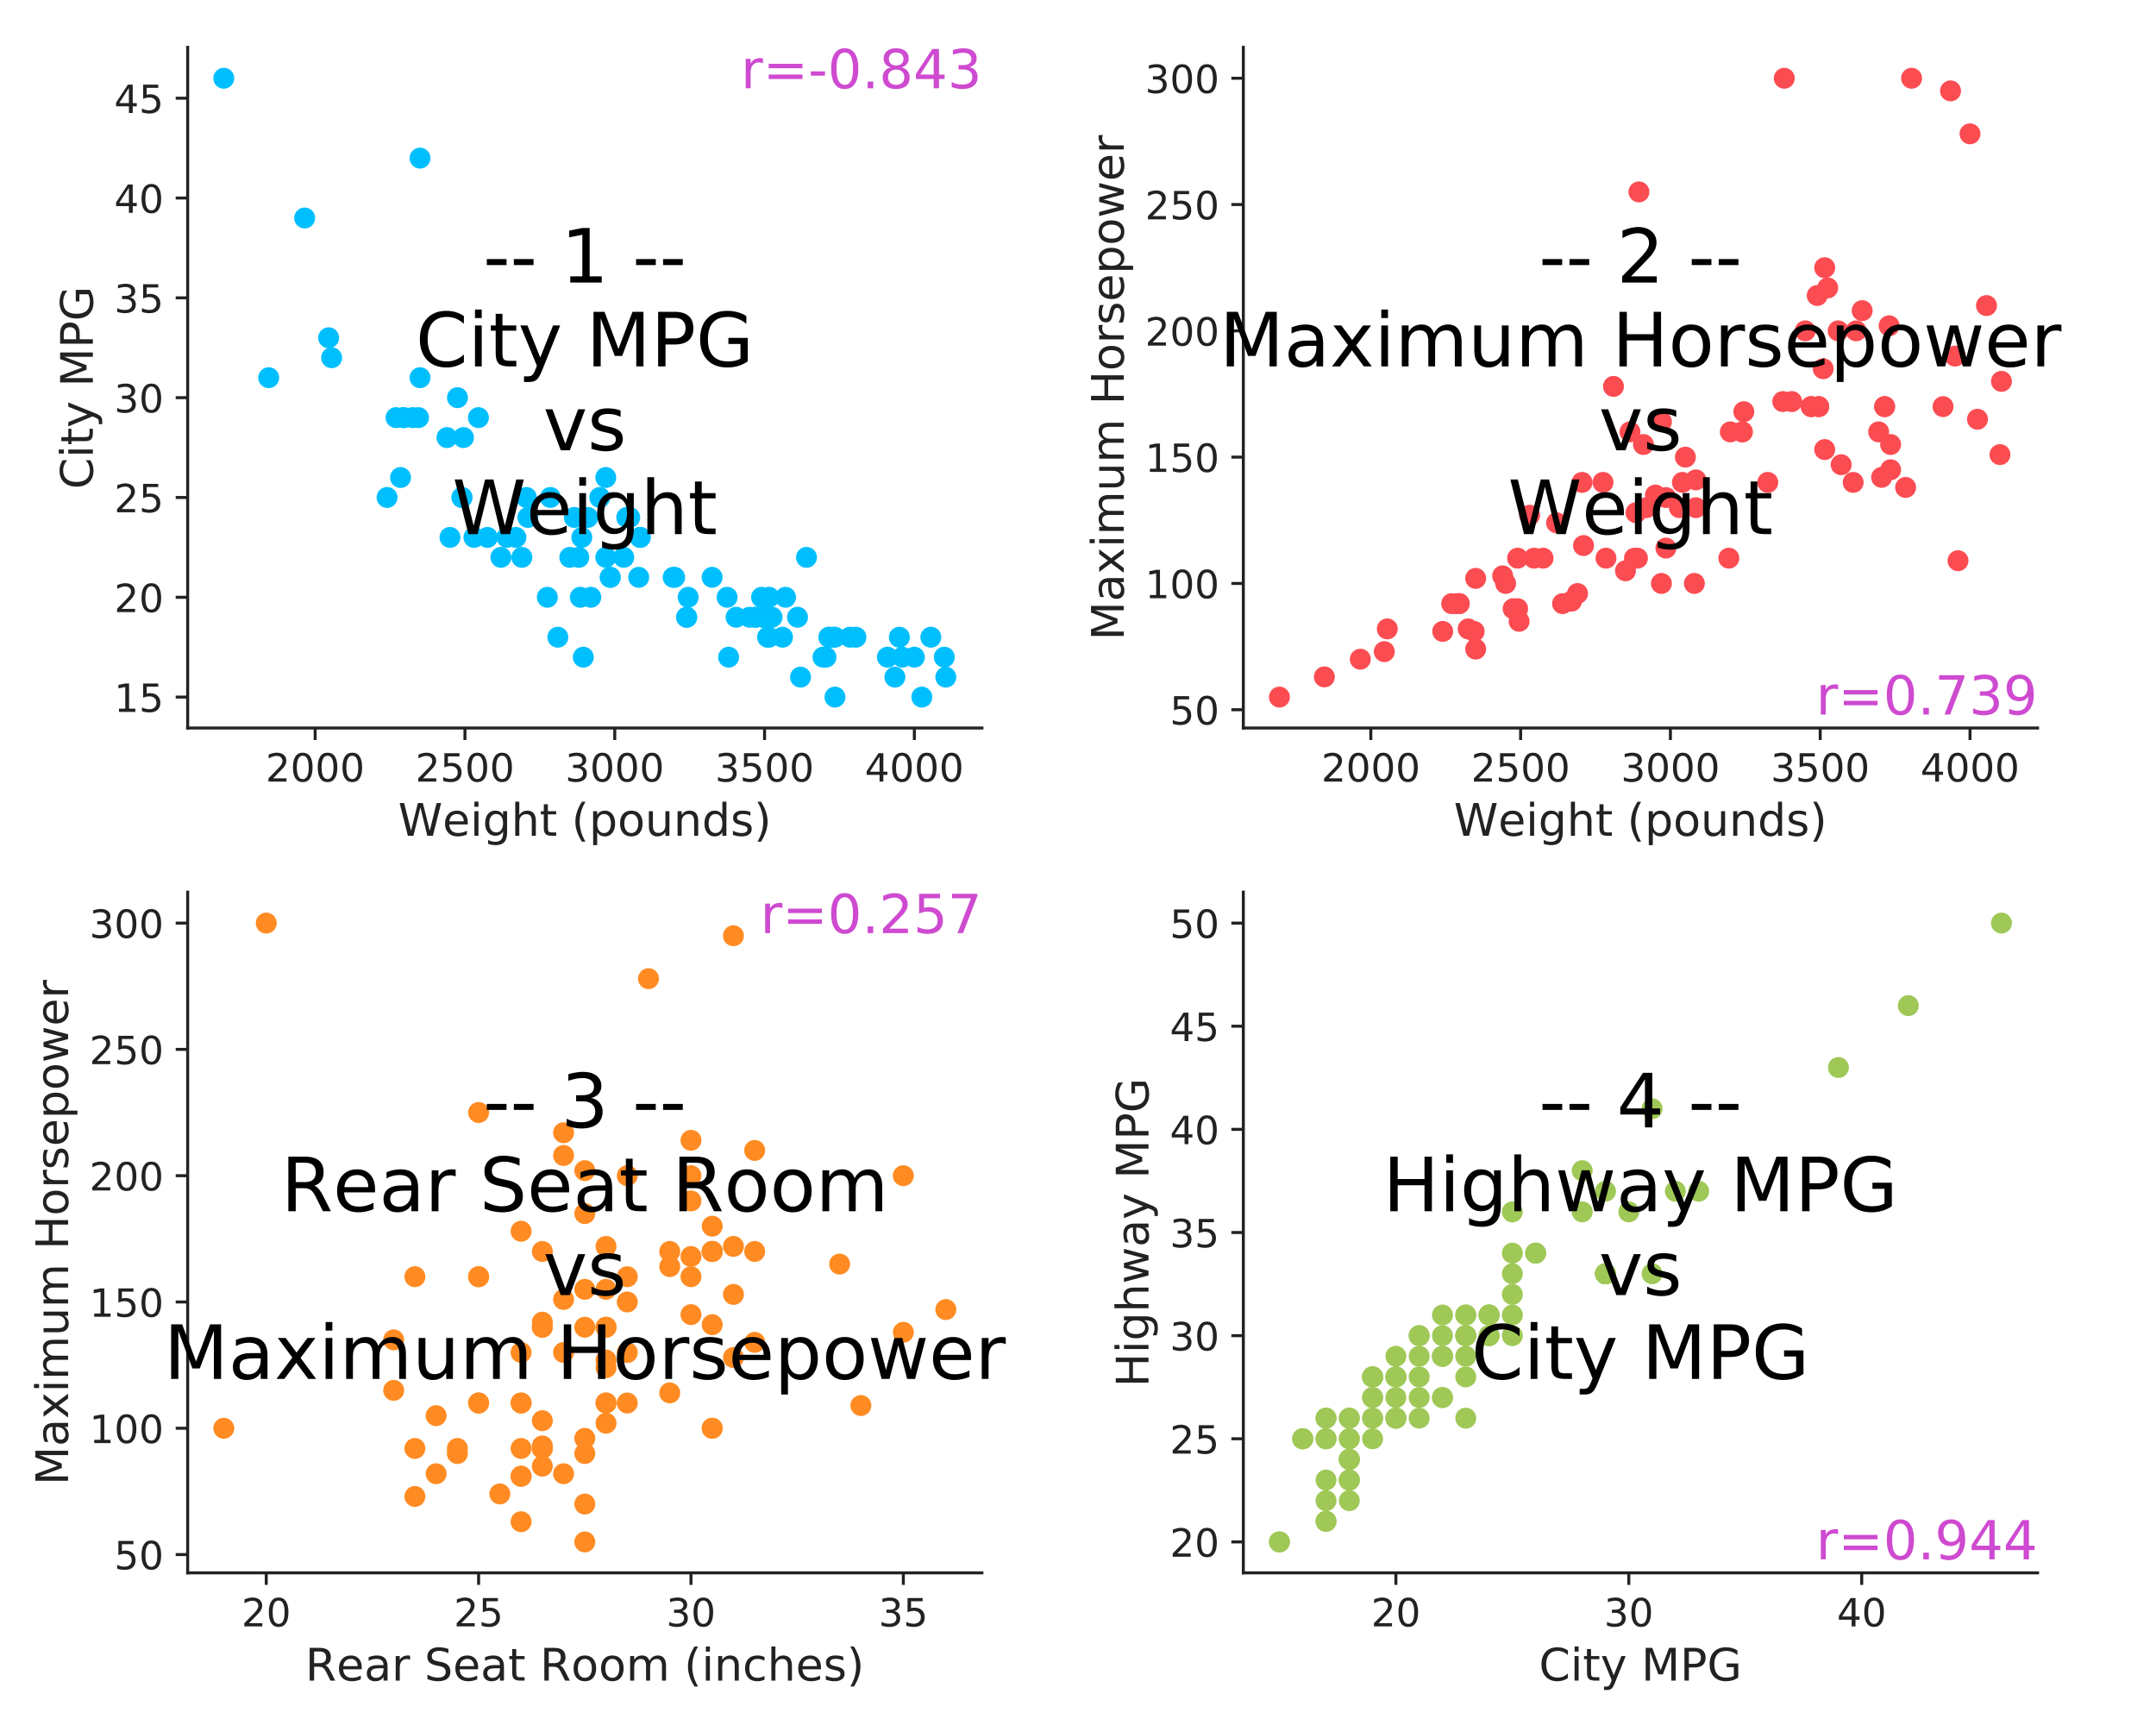 <?xml version="1.0" encoding="utf-8" standalone="no"?>
<!DOCTYPE svg PUBLIC "-//W3C//DTD SVG 1.1//EN"
  "http://www.w3.org/Graphics/SVG/1.1/DTD/svg11.dtd">
<!-- Created with matplotlib (http://matplotlib.org/) -->
<svg height="576pt" version="1.1" viewBox="0 0 720 576" width="720pt" xmlns="http://www.w3.org/2000/svg" xmlns:xlink="http://www.w3.org/1999/xlink">
 <defs>
  <style type="text/css">
*{stroke-linecap:butt;stroke-linejoin:round;}
  </style>
 </defs>
 <g id="figure_1">
  <g id="patch_1">
   <path d="M 0 576 
L 720 576 
L 720 0 
L 0 0 
z
" style="fill:none;"/>
  </g>
  <g id="axes_1">
   <g id="patch_2">
    <path d="M 62.675 243.1 
L 327.913 243.1 
L 327.913 15.8 
L 62.675 15.8 
z
" style="fill:none;"/>
   </g>
   <g id="matplotlib.axis_1">
    <g id="xtick_1">
     <g id="line2d_1">
      <defs>
       <path d="M 0 0 
L 0 4 
" id="mc71ef1375f" style="stroke:#222222;"/>
      </defs>
      <g>
       <use style="fill:#222222;stroke:#222222;" x="105.247" xlink:href="#mc71ef1375f" y="243.1"/>
      </g>
     </g>
     <g id="text_1">
      <!-- 2000 -->
      <defs>
       <path d="M 19.188 8.297 
L 53.609 8.297 
L 53.609 0 
L 7.328 0 
L 7.328 8.297 
Q 12.938 14.109 22.625 23.891 
Q 32.328 33.688 34.812 36.531 
Q 39.547 41.844 41.422 45.531 
Q 43.312 49.219 43.312 52.781 
Q 43.312 58.594 39.234 62.25 
Q 35.156 65.922 28.609 65.922 
Q 23.969 65.922 18.812 64.312 
Q 13.672 62.703 7.812 59.422 
L 7.812 69.391 
Q 13.766 71.781 18.938 73 
Q 24.125 74.219 28.422 74.219 
Q 39.75 74.219 46.484 68.547 
Q 53.219 62.891 53.219 53.422 
Q 53.219 48.922 51.531 44.891 
Q 49.859 40.875 45.406 35.406 
Q 44.188 33.984 37.641 27.219 
Q 31.109 20.453 19.188 8.297 
z
" id="DejaVuSans-32"/>
       <path d="M 31.781 66.406 
Q 24.172 66.406 20.328 58.906 
Q 16.5 51.422 16.5 36.375 
Q 16.5 21.391 20.328 13.891 
Q 24.172 6.391 31.781 6.391 
Q 39.453 6.391 43.281 13.891 
Q 47.125 21.391 47.125 36.375 
Q 47.125 51.422 43.281 58.906 
Q 39.453 66.406 31.781 66.406 
z
M 31.781 74.219 
Q 44.047 74.219 50.516 64.516 
Q 56.984 54.828 56.984 36.375 
Q 56.984 17.969 50.516 8.266 
Q 44.047 -1.422 31.781 -1.422 
Q 19.531 -1.422 13.062 8.266 
Q 6.594 17.969 6.594 36.375 
Q 6.594 54.828 13.062 64.516 
Q 19.531 74.219 31.781 74.219 
z
" id="DejaVuSans-30"/>
      </defs>
      <g style="fill:#222222;" transform="translate(88.705 260.978)scale(0.13 -0.13)">
       <use xlink:href="#DejaVuSans-32"/>
       <use x="63.623" xlink:href="#DejaVuSans-30"/>
       <use x="127.246" xlink:href="#DejaVuSans-30"/>
       <use x="190.869" xlink:href="#DejaVuSans-30"/>
      </g>
     </g>
    </g>
    <g id="xtick_2">
     <g id="line2d_2">
      <g>
       <use style="fill:#222222;stroke:#222222;" x="155.273" xlink:href="#mc71ef1375f" y="243.1"/>
      </g>
     </g>
     <g id="text_2">
      <!-- 2500 -->
      <defs>
       <path d="M 10.797 72.906 
L 49.516 72.906 
L 49.516 64.594 
L 19.828 64.594 
L 19.828 46.734 
Q 21.969 47.469 24.109 47.828 
Q 26.266 48.188 28.422 48.188 
Q 40.625 48.188 47.75 41.5 
Q 54.891 34.812 54.891 23.391 
Q 54.891 11.625 47.562 5.094 
Q 40.234 -1.422 26.906 -1.422 
Q 22.312 -1.422 17.547 -0.641 
Q 12.797 0.141 7.719 1.703 
L 7.719 11.625 
Q 12.109 9.234 16.797 8.062 
Q 21.484 6.891 26.703 6.891 
Q 35.156 6.891 40.078 11.328 
Q 45.016 15.766 45.016 23.391 
Q 45.016 31 40.078 35.438 
Q 35.156 39.891 26.703 39.891 
Q 22.75 39.891 18.812 39.016 
Q 14.891 38.141 10.797 36.281 
z
" id="DejaVuSans-35"/>
      </defs>
      <g style="fill:#222222;" transform="translate(138.731 260.978)scale(0.13 -0.13)">
       <use xlink:href="#DejaVuSans-32"/>
       <use x="63.623" xlink:href="#DejaVuSans-35"/>
       <use x="127.246" xlink:href="#DejaVuSans-30"/>
       <use x="190.869" xlink:href="#DejaVuSans-30"/>
      </g>
     </g>
    </g>
    <g id="xtick_3">
     <g id="line2d_3">
      <g>
       <use style="fill:#222222;stroke:#222222;" x="205.299" xlink:href="#mc71ef1375f" y="243.1"/>
      </g>
     </g>
     <g id="text_3">
      <!-- 3000 -->
      <defs>
       <path d="M 40.578 39.312 
Q 47.656 37.797 51.625 33 
Q 55.609 28.219 55.609 21.188 
Q 55.609 10.406 48.188 4.484 
Q 40.766 -1.422 27.094 -1.422 
Q 22.516 -1.422 17.656 -0.516 
Q 12.797 0.391 7.625 2.203 
L 7.625 11.719 
Q 11.719 9.328 16.594 8.109 
Q 21.484 6.891 26.812 6.891 
Q 36.078 6.891 40.938 10.547 
Q 45.797 14.203 45.797 21.188 
Q 45.797 27.641 41.281 31.266 
Q 36.766 34.906 28.719 34.906 
L 20.219 34.906 
L 20.219 43.016 
L 29.109 43.016 
Q 36.375 43.016 40.234 45.922 
Q 44.094 48.828 44.094 54.297 
Q 44.094 59.906 40.109 62.906 
Q 36.141 65.922 28.719 65.922 
Q 24.656 65.922 20.016 65.031 
Q 15.375 64.156 9.812 62.312 
L 9.812 71.094 
Q 15.438 72.656 20.344 73.438 
Q 25.25 74.219 29.594 74.219 
Q 40.828 74.219 47.359 69.109 
Q 53.906 64.016 53.906 55.328 
Q 53.906 49.266 50.438 45.094 
Q 46.969 40.922 40.578 39.312 
z
" id="DejaVuSans-33"/>
      </defs>
      <g style="fill:#222222;" transform="translate(188.756 260.978)scale(0.13 -0.13)">
       <use xlink:href="#DejaVuSans-33"/>
       <use x="63.623" xlink:href="#DejaVuSans-30"/>
       <use x="127.246" xlink:href="#DejaVuSans-30"/>
       <use x="190.869" xlink:href="#DejaVuSans-30"/>
      </g>
     </g>
    </g>
    <g id="xtick_4">
     <g id="line2d_4">
      <g>
       <use style="fill:#222222;stroke:#222222;" x="255.325" xlink:href="#mc71ef1375f" y="243.1"/>
      </g>
     </g>
     <g id="text_4">
      <!-- 3500 -->
      <g style="fill:#222222;" transform="translate(238.782 260.978)scale(0.13 -0.13)">
       <use xlink:href="#DejaVuSans-33"/>
       <use x="63.623" xlink:href="#DejaVuSans-35"/>
       <use x="127.246" xlink:href="#DejaVuSans-30"/>
       <use x="190.869" xlink:href="#DejaVuSans-30"/>
      </g>
     </g>
    </g>
    <g id="xtick_5">
     <g id="line2d_5">
      <g>
       <use style="fill:#222222;stroke:#222222;" x="305.351" xlink:href="#mc71ef1375f" y="243.1"/>
      </g>
     </g>
     <g id="text_5">
      <!-- 4000 -->
      <defs>
       <path d="M 37.797 64.312 
L 12.891 25.391 
L 37.797 25.391 
z
M 35.203 72.906 
L 47.609 72.906 
L 47.609 25.391 
L 58.016 25.391 
L 58.016 17.188 
L 47.609 17.188 
L 47.609 0 
L 37.797 0 
L 37.797 17.188 
L 4.891 17.188 
L 4.891 26.703 
z
" id="DejaVuSans-34"/>
      </defs>
      <g style="fill:#222222;" transform="translate(288.808 260.978)scale(0.13 -0.13)">
       <use xlink:href="#DejaVuSans-34"/>
       <use x="63.623" xlink:href="#DejaVuSans-30"/>
       <use x="127.246" xlink:href="#DejaVuSans-30"/>
       <use x="190.869" xlink:href="#DejaVuSans-30"/>
      </g>
     </g>
    </g>
    <g id="text_6">
     <!-- Weight (pounds) -->
     <defs>
      <path d="M 3.328 72.906 
L 13.281 72.906 
L 28.609 11.281 
L 43.891 72.906 
L 54.984 72.906 
L 70.312 11.281 
L 85.594 72.906 
L 95.609 72.906 
L 77.297 0 
L 64.891 0 
L 49.516 63.281 
L 33.984 0 
L 21.578 0 
z
" id="DejaVuSans-57"/>
      <path d="M 56.203 29.594 
L 56.203 25.203 
L 14.891 25.203 
Q 15.484 15.922 20.484 11.062 
Q 25.484 6.203 34.422 6.203 
Q 39.594 6.203 44.453 7.469 
Q 49.312 8.734 54.109 11.281 
L 54.109 2.781 
Q 49.266 0.734 44.188 -0.344 
Q 39.109 -1.422 33.891 -1.422 
Q 20.797 -1.422 13.156 6.188 
Q 5.516 13.812 5.516 26.812 
Q 5.516 40.234 12.766 48.109 
Q 20.016 56 32.328 56 
Q 43.359 56 49.781 48.891 
Q 56.203 41.797 56.203 29.594 
z
M 47.219 32.234 
Q 47.125 39.594 43.094 43.984 
Q 39.062 48.391 32.422 48.391 
Q 24.906 48.391 20.391 44.141 
Q 15.875 39.891 15.188 32.172 
z
" id="DejaVuSans-65"/>
      <path d="M 9.422 54.688 
L 18.406 54.688 
L 18.406 0 
L 9.422 0 
z
M 9.422 75.984 
L 18.406 75.984 
L 18.406 64.594 
L 9.422 64.594 
z
" id="DejaVuSans-69"/>
      <path d="M 45.406 27.984 
Q 45.406 37.75 41.375 43.109 
Q 37.359 48.484 30.078 48.484 
Q 22.859 48.484 18.828 43.109 
Q 14.797 37.75 14.797 27.984 
Q 14.797 18.266 18.828 12.891 
Q 22.859 7.516 30.078 7.516 
Q 37.359 7.516 41.375 12.891 
Q 45.406 18.266 45.406 27.984 
z
M 54.391 6.781 
Q 54.391 -7.172 48.188 -13.984 
Q 42 -20.797 29.203 -20.797 
Q 24.469 -20.797 20.266 -20.094 
Q 16.062 -19.391 12.109 -17.922 
L 12.109 -9.188 
Q 16.062 -11.328 19.922 -12.344 
Q 23.781 -13.375 27.781 -13.375 
Q 36.625 -13.375 41.016 -8.766 
Q 45.406 -4.156 45.406 5.172 
L 45.406 9.625 
Q 42.625 4.781 38.281 2.391 
Q 33.938 0 27.875 0 
Q 17.828 0 11.672 7.656 
Q 5.516 15.328 5.516 27.984 
Q 5.516 40.672 11.672 48.328 
Q 17.828 56 27.875 56 
Q 33.938 56 38.281 53.609 
Q 42.625 51.219 45.406 46.391 
L 45.406 54.688 
L 54.391 54.688 
z
" id="DejaVuSans-67"/>
      <path d="M 54.891 33.016 
L 54.891 0 
L 45.906 0 
L 45.906 32.719 
Q 45.906 40.484 42.875 44.328 
Q 39.844 48.188 33.797 48.188 
Q 26.516 48.188 22.312 43.547 
Q 18.109 38.922 18.109 30.906 
L 18.109 0 
L 9.078 0 
L 9.078 75.984 
L 18.109 75.984 
L 18.109 46.188 
Q 21.344 51.125 25.703 53.562 
Q 30.078 56 35.797 56 
Q 45.219 56 50.047 50.172 
Q 54.891 44.344 54.891 33.016 
z
" id="DejaVuSans-68"/>
      <path d="M 18.312 70.219 
L 18.312 54.688 
L 36.812 54.688 
L 36.812 47.703 
L 18.312 47.703 
L 18.312 18.016 
Q 18.312 11.328 20.141 9.422 
Q 21.969 7.516 27.594 7.516 
L 36.812 7.516 
L 36.812 0 
L 27.594 0 
Q 17.188 0 13.234 3.875 
Q 9.281 7.766 9.281 18.016 
L 9.281 47.703 
L 2.688 47.703 
L 2.688 54.688 
L 9.281 54.688 
L 9.281 70.219 
z
" id="DejaVuSans-74"/>
      <path id="DejaVuSans-20"/>
      <path d="M 31 75.875 
Q 24.469 64.656 21.281 53.656 
Q 18.109 42.672 18.109 31.391 
Q 18.109 20.125 21.312 9.062 
Q 24.516 -2 31 -13.188 
L 23.188 -13.188 
Q 15.875 -1.703 12.234 9.375 
Q 8.594 20.453 8.594 31.391 
Q 8.594 42.281 12.203 53.312 
Q 15.828 64.359 23.188 75.875 
z
" id="DejaVuSans-28"/>
      <path d="M 18.109 8.203 
L 18.109 -20.797 
L 9.078 -20.797 
L 9.078 54.688 
L 18.109 54.688 
L 18.109 46.391 
Q 20.953 51.266 25.266 53.625 
Q 29.594 56 35.594 56 
Q 45.562 56 51.781 48.094 
Q 58.016 40.188 58.016 27.297 
Q 58.016 14.406 51.781 6.484 
Q 45.562 -1.422 35.594 -1.422 
Q 29.594 -1.422 25.266 0.953 
Q 20.953 3.328 18.109 8.203 
z
M 48.688 27.297 
Q 48.688 37.203 44.609 42.844 
Q 40.531 48.484 33.406 48.484 
Q 26.266 48.484 22.188 42.844 
Q 18.109 37.203 18.109 27.297 
Q 18.109 17.391 22.188 11.75 
Q 26.266 6.109 33.406 6.109 
Q 40.531 6.109 44.609 11.75 
Q 48.688 17.391 48.688 27.297 
z
" id="DejaVuSans-70"/>
      <path d="M 30.609 48.391 
Q 23.391 48.391 19.188 42.75 
Q 14.984 37.109 14.984 27.297 
Q 14.984 17.484 19.156 11.844 
Q 23.344 6.203 30.609 6.203 
Q 37.797 6.203 41.984 11.859 
Q 46.188 17.531 46.188 27.297 
Q 46.188 37.016 41.984 42.703 
Q 37.797 48.391 30.609 48.391 
z
M 30.609 56 
Q 42.328 56 49.016 48.375 
Q 55.719 40.766 55.719 27.297 
Q 55.719 13.875 49.016 6.219 
Q 42.328 -1.422 30.609 -1.422 
Q 18.844 -1.422 12.172 6.219 
Q 5.516 13.875 5.516 27.297 
Q 5.516 40.766 12.172 48.375 
Q 18.844 56 30.609 56 
z
" id="DejaVuSans-6f"/>
      <path d="M 8.5 21.578 
L 8.5 54.688 
L 17.484 54.688 
L 17.484 21.922 
Q 17.484 14.156 20.5 10.266 
Q 23.531 6.391 29.594 6.391 
Q 36.859 6.391 41.078 11.031 
Q 45.312 15.672 45.312 23.688 
L 45.312 54.688 
L 54.297 54.688 
L 54.297 0 
L 45.312 0 
L 45.312 8.406 
Q 42.047 3.422 37.719 1 
Q 33.406 -1.422 27.688 -1.422 
Q 18.266 -1.422 13.375 4.438 
Q 8.5 10.297 8.5 21.578 
z
M 31.109 56 
z
" id="DejaVuSans-75"/>
      <path d="M 54.891 33.016 
L 54.891 0 
L 45.906 0 
L 45.906 32.719 
Q 45.906 40.484 42.875 44.328 
Q 39.844 48.188 33.797 48.188 
Q 26.516 48.188 22.312 43.547 
Q 18.109 38.922 18.109 30.906 
L 18.109 0 
L 9.078 0 
L 9.078 54.688 
L 18.109 54.688 
L 18.109 46.188 
Q 21.344 51.125 25.703 53.562 
Q 30.078 56 35.797 56 
Q 45.219 56 50.047 50.172 
Q 54.891 44.344 54.891 33.016 
z
" id="DejaVuSans-6e"/>
      <path d="M 45.406 46.391 
L 45.406 75.984 
L 54.391 75.984 
L 54.391 0 
L 45.406 0 
L 45.406 8.203 
Q 42.578 3.328 38.25 0.953 
Q 33.938 -1.422 27.875 -1.422 
Q 17.969 -1.422 11.734 6.484 
Q 5.516 14.406 5.516 27.297 
Q 5.516 40.188 11.734 48.094 
Q 17.969 56 27.875 56 
Q 33.938 56 38.25 53.625 
Q 42.578 51.266 45.406 46.391 
z
M 14.797 27.297 
Q 14.797 17.391 18.875 11.75 
Q 22.953 6.109 30.078 6.109 
Q 37.203 6.109 41.297 11.75 
Q 45.406 17.391 45.406 27.297 
Q 45.406 37.203 41.297 42.844 
Q 37.203 48.484 30.078 48.484 
Q 22.953 48.484 18.875 42.844 
Q 14.797 37.203 14.797 27.297 
z
" id="DejaVuSans-64"/>
      <path d="M 44.281 53.078 
L 44.281 44.578 
Q 40.484 46.531 36.375 47.5 
Q 32.281 48.484 27.875 48.484 
Q 21.188 48.484 17.844 46.438 
Q 14.5 44.391 14.5 40.281 
Q 14.5 37.156 16.891 35.375 
Q 19.281 33.594 26.516 31.984 
L 29.594 31.297 
Q 39.156 29.25 43.188 25.516 
Q 47.219 21.781 47.219 15.094 
Q 47.219 7.469 41.188 3.016 
Q 35.156 -1.422 24.609 -1.422 
Q 20.219 -1.422 15.453 -0.562 
Q 10.688 0.297 5.422 2 
L 5.422 11.281 
Q 10.406 8.688 15.234 7.391 
Q 20.062 6.109 24.812 6.109 
Q 31.156 6.109 34.562 8.281 
Q 37.984 10.453 37.984 14.406 
Q 37.984 18.062 35.516 20.016 
Q 33.062 21.969 24.703 23.781 
L 21.578 24.516 
Q 13.234 26.266 9.516 29.906 
Q 5.812 33.547 5.812 39.891 
Q 5.812 47.609 11.281 51.797 
Q 16.75 56 26.812 56 
Q 31.781 56 36.172 55.266 
Q 40.578 54.547 44.281 53.078 
z
" id="DejaVuSans-73"/>
      <path d="M 8.016 75.875 
L 15.828 75.875 
Q 23.141 64.359 26.781 53.312 
Q 30.422 42.281 30.422 31.391 
Q 30.422 20.453 26.781 9.375 
Q 23.141 -1.703 15.828 -13.188 
L 8.016 -13.188 
Q 14.5 -2 17.703 9.062 
Q 20.906 20.125 20.906 31.391 
Q 20.906 42.672 17.703 53.656 
Q 14.5 64.656 8.016 75.875 
z
" id="DejaVuSans-29"/>
     </defs>
     <g style="fill:#222222;" transform="translate(132.97 279.079)scale(0.15 -0.15)">
      <use xlink:href="#DejaVuSans-57"/>
      <use x="98.799" xlink:href="#DejaVuSans-65"/>
      <use x="160.322" xlink:href="#DejaVuSans-69"/>
      <use x="188.105" xlink:href="#DejaVuSans-67"/>
      <use x="251.582" xlink:href="#DejaVuSans-68"/>
      <use x="314.961" xlink:href="#DejaVuSans-74"/>
      <use x="354.17" xlink:href="#DejaVuSans-20"/>
      <use x="385.957" xlink:href="#DejaVuSans-28"/>
      <use x="424.971" xlink:href="#DejaVuSans-70"/>
      <use x="488.447" xlink:href="#DejaVuSans-6f"/>
      <use x="549.629" xlink:href="#DejaVuSans-75"/>
      <use x="613.008" xlink:href="#DejaVuSans-6e"/>
      <use x="676.387" xlink:href="#DejaVuSans-64"/>
      <use x="739.863" xlink:href="#DejaVuSans-73"/>
      <use x="791.963" xlink:href="#DejaVuSans-29"/>
     </g>
    </g>
   </g>
   <g id="matplotlib.axis_2">
    <g id="ytick_1">
     <g id="line2d_6">
      <defs>
       <path d="M 0 0 
L -4 0 
" id="mfd37f4e669" style="stroke:#222222;"/>
      </defs>
      <g>
       <use style="fill:#222222;stroke:#222222;" x="62.675" xlink:href="#mfd37f4e669" y="232.768"/>
      </g>
     </g>
     <g id="text_7">
      <!-- 15 -->
      <defs>
       <path d="M 12.406 8.297 
L 28.516 8.297 
L 28.516 63.922 
L 10.984 60.406 
L 10.984 69.391 
L 28.422 72.906 
L 38.281 72.906 
L 38.281 8.297 
L 54.391 8.297 
L 54.391 0 
L 12.406 0 
z
" id="DejaVuSans-31"/>
      </defs>
      <g style="fill:#222222;" transform="translate(38.133 237.707)scale(0.13 -0.13)">
       <use xlink:href="#DejaVuSans-31"/>
       <use x="63.623" xlink:href="#DejaVuSans-35"/>
      </g>
     </g>
    </g>
    <g id="ytick_2">
     <g id="line2d_7">
      <g>
       <use style="fill:#222222;stroke:#222222;" x="62.675" xlink:href="#mfd37f4e669" y="199.44"/>
      </g>
     </g>
     <g id="text_8">
      <!-- 20 -->
      <g style="fill:#222222;" transform="translate(38.133 204.379)scale(0.13 -0.13)">
       <use xlink:href="#DejaVuSans-32"/>
       <use x="63.623" xlink:href="#DejaVuSans-30"/>
      </g>
     </g>
    </g>
    <g id="ytick_3">
     <g id="line2d_8">
      <g>
       <use style="fill:#222222;stroke:#222222;" x="62.675" xlink:href="#mfd37f4e669" y="166.111"/>
      </g>
     </g>
     <g id="text_9">
      <!-- 25 -->
      <g style="fill:#222222;" transform="translate(38.133 171.05)scale(0.13 -0.13)">
       <use xlink:href="#DejaVuSans-32"/>
       <use x="63.623" xlink:href="#DejaVuSans-35"/>
      </g>
     </g>
    </g>
    <g id="ytick_4">
     <g id="line2d_9">
      <g>
       <use style="fill:#222222;stroke:#222222;" x="62.675" xlink:href="#mfd37f4e669" y="132.783"/>
      </g>
     </g>
     <g id="text_10">
      <!-- 30 -->
      <g style="fill:#222222;" transform="translate(38.133 137.722)scale(0.13 -0.13)">
       <use xlink:href="#DejaVuSans-33"/>
       <use x="63.623" xlink:href="#DejaVuSans-30"/>
      </g>
     </g>
    </g>
    <g id="ytick_5">
     <g id="line2d_10">
      <g>
       <use style="fill:#222222;stroke:#222222;" x="62.675" xlink:href="#mfd37f4e669" y="99.454"/>
      </g>
     </g>
     <g id="text_11">
      <!-- 35 -->
      <g style="fill:#222222;" transform="translate(38.133 104.393)scale(0.13 -0.13)">
       <use xlink:href="#DejaVuSans-33"/>
       <use x="63.623" xlink:href="#DejaVuSans-35"/>
      </g>
     </g>
    </g>
    <g id="ytick_6">
     <g id="line2d_11">
      <g>
       <use style="fill:#222222;stroke:#222222;" x="62.675" xlink:href="#mfd37f4e669" y="66.126"/>
      </g>
     </g>
     <g id="text_12">
      <!-- 40 -->
      <g style="fill:#222222;" transform="translate(38.133 71.065)scale(0.13 -0.13)">
       <use xlink:href="#DejaVuSans-34"/>
       <use x="63.623" xlink:href="#DejaVuSans-30"/>
      </g>
     </g>
    </g>
    <g id="ytick_7">
     <g id="line2d_12">
      <g>
       <use style="fill:#222222;stroke:#222222;" x="62.675" xlink:href="#mfd37f4e669" y="32.798"/>
      </g>
     </g>
     <g id="text_13">
      <!-- 45 -->
      <g style="fill:#222222;" transform="translate(38.133 37.736)scale(0.13 -0.13)">
       <use xlink:href="#DejaVuSans-34"/>
       <use x="63.623" xlink:href="#DejaVuSans-35"/>
      </g>
     </g>
    </g>
    <g id="text_14">
     <!-- City MPG -->
     <defs>
      <path d="M 64.406 67.281 
L 64.406 56.891 
Q 59.422 61.531 53.781 63.812 
Q 48.141 66.109 41.797 66.109 
Q 29.297 66.109 22.656 58.469 
Q 16.016 50.828 16.016 36.375 
Q 16.016 21.969 22.656 14.328 
Q 29.297 6.688 41.797 6.688 
Q 48.141 6.688 53.781 8.984 
Q 59.422 11.281 64.406 15.922 
L 64.406 5.609 
Q 59.234 2.094 53.438 0.328 
Q 47.656 -1.422 41.219 -1.422 
Q 24.656 -1.422 15.125 8.703 
Q 5.609 18.844 5.609 36.375 
Q 5.609 53.953 15.125 64.078 
Q 24.656 74.219 41.219 74.219 
Q 47.75 74.219 53.531 72.484 
Q 59.328 70.75 64.406 67.281 
z
" id="DejaVuSans-43"/>
      <path d="M 32.172 -5.078 
Q 28.375 -14.844 24.75 -17.812 
Q 21.141 -20.797 15.094 -20.797 
L 7.906 -20.797 
L 7.906 -13.281 
L 13.188 -13.281 
Q 16.891 -13.281 18.938 -11.516 
Q 21 -9.766 23.484 -3.219 
L 25.094 0.875 
L 2.984 54.688 
L 12.5 54.688 
L 29.594 11.922 
L 46.688 54.688 
L 56.203 54.688 
z
" id="DejaVuSans-79"/>
      <path d="M 9.812 72.906 
L 24.516 72.906 
L 43.109 23.297 
L 61.812 72.906 
L 76.516 72.906 
L 76.516 0 
L 66.891 0 
L 66.891 64.016 
L 48.094 14.016 
L 38.188 14.016 
L 19.391 64.016 
L 19.391 0 
L 9.812 0 
z
" id="DejaVuSans-4d"/>
      <path d="M 19.672 64.797 
L 19.672 37.406 
L 32.078 37.406 
Q 38.969 37.406 42.719 40.969 
Q 46.484 44.531 46.484 51.125 
Q 46.484 57.672 42.719 61.234 
Q 38.969 64.797 32.078 64.797 
z
M 9.812 72.906 
L 32.078 72.906 
Q 44.344 72.906 50.609 67.359 
Q 56.891 61.812 56.891 51.125 
Q 56.891 40.328 50.609 34.812 
Q 44.344 29.297 32.078 29.297 
L 19.672 29.297 
L 19.672 0 
L 9.812 0 
z
" id="DejaVuSans-50"/>
      <path d="M 59.516 10.406 
L 59.516 29.984 
L 43.406 29.984 
L 43.406 38.094 
L 69.281 38.094 
L 69.281 6.781 
Q 63.578 2.734 56.688 0.656 
Q 49.812 -1.422 42 -1.422 
Q 24.906 -1.422 15.25 8.562 
Q 5.609 18.562 5.609 36.375 
Q 5.609 54.25 15.25 64.234 
Q 24.906 74.219 42 74.219 
Q 49.125 74.219 55.547 72.453 
Q 61.969 70.703 67.391 67.281 
L 67.391 56.781 
Q 61.922 61.422 55.766 63.766 
Q 49.609 66.109 42.828 66.109 
Q 29.438 66.109 22.719 58.641 
Q 16.016 51.172 16.016 36.375 
Q 16.016 21.625 22.719 14.156 
Q 29.438 6.688 42.828 6.688 
Q 48.047 6.688 52.141 7.594 
Q 56.25 8.5 59.516 10.406 
z
" id="DejaVuSans-47"/>
     </defs>
     <g style="fill:#222222;" transform="translate(31.013 163.338)rotate(-90)scale(0.15 -0.15)">
      <use xlink:href="#DejaVuSans-43"/>
      <use x="69.824" xlink:href="#DejaVuSans-69"/>
      <use x="97.607" xlink:href="#DejaVuSans-74"/>
      <use x="136.816" xlink:href="#DejaVuSans-79"/>
      <use x="195.996" xlink:href="#DejaVuSans-20"/>
      <use x="227.783" xlink:href="#DejaVuSans-4d"/>
      <use x="314.062" xlink:href="#DejaVuSans-50"/>
      <use x="374.365" xlink:href="#DejaVuSans-47"/>
     </g>
    </g>
   </g>
   <g id="line2d_13">
    <defs>
     <path d="M 0 3 
C 0.796 3 1.559 2.684 2.121 2.121 
C 2.684 1.559 3 0.796 3 0 
C 3 -0.796 2.684 -1.559 2.121 -2.121 
C 1.559 -2.684 0.796 -3 0 -3 
C -0.796 -3 -1.559 -2.684 -2.121 -2.121 
C -2.684 -1.559 -3 -0.796 -3 0 
C -3 0.796 -2.684 1.559 -2.121 2.121 
C -1.559 2.684 -0.796 3 0 3 
z
" id="mf9ecbc0bb5" style="stroke:#00bfff;"/>
    </defs>
    <g clip-path="url(#p0417e1110a)">
     <use style="fill:#00bfff;stroke:#00bfff;" x="175.784" xlink:href="#mf9ecbc0bb5" y="166.111"/>
     <use style="fill:#00bfff;stroke:#00bfff;" x="261.328" xlink:href="#mf9ecbc0bb5" y="212.771"/>
     <use style="fill:#00bfff;stroke:#00bfff;" x="242.818" xlink:href="#mf9ecbc0bb5" y="199.44"/>
     <use style="fill:#00bfff;stroke:#00bfff;" x="245.82" xlink:href="#mf9ecbc0bb5" y="206.105"/>
     <use style="fill:#00bfff;stroke:#00bfff;" x="269.332" xlink:href="#mf9ecbc0bb5" y="186.108"/>
     <use style="fill:#00bfff;stroke:#00bfff;" x="193.293" xlink:href="#mf9ecbc0bb5" y="186.108"/>
     <use style="fill:#00bfff;stroke:#00bfff;" x="252.323" xlink:href="#mf9ecbc0bb5" y="206.105"/>
     <use style="fill:#00bfff;stroke:#00bfff;" x="315.856" xlink:href="#mf9ecbc0bb5" y="226.102"/>
     <use style="fill:#00bfff;stroke:#00bfff;" x="254.825" xlink:href="#mf9ecbc0bb5" y="206.105"/>
     <use style="fill:#00bfff;stroke:#00bfff;" x="267.331" xlink:href="#mf9ecbc0bb5" y="226.102"/>
     <use style="fill:#00bfff;stroke:#00bfff;" x="298.847" xlink:href="#mf9ecbc0bb5" y="226.102"/>
     <use style="fill:#00bfff;stroke:#00bfff;" x="154.272" xlink:href="#mf9ecbc0bb5" y="166.111"/>
     <use style="fill:#00bfff;stroke:#00bfff;" x="183.788" xlink:href="#mf9ecbc0bb5" y="166.111"/>
     <use style="fill:#00bfff;stroke:#00bfff;" x="229.311" xlink:href="#mf9ecbc0bb5" y="206.105"/>
     <use style="fill:#00bfff;stroke:#00bfff;" x="224.809" xlink:href="#mf9ecbc0bb5" y="192.774"/>
     <use style="fill:#00bfff;stroke:#00bfff;" x="276.836" xlink:href="#mf9ecbc0bb5" y="212.771"/>
     <use style="fill:#00bfff;stroke:#00bfff;" x="307.852" xlink:href="#mf9ecbc0bb5" y="232.768"/>
     <use style="fill:#00bfff;stroke:#00bfff;" x="296.346" xlink:href="#mf9ecbc0bb5" y="219.437"/>
     <use style="fill:#00bfff;stroke:#00bfff;" x="243.319" xlink:href="#mf9ecbc0bb5" y="219.437"/>
     <use style="fill:#00bfff;stroke:#00bfff;" x="256.826" xlink:href="#mf9ecbc0bb5" y="199.44"/>
     <use style="fill:#00bfff;stroke:#00bfff;" x="213.803" xlink:href="#mf9ecbc0bb5" y="179.443"/>
     <use style="fill:#00bfff;stroke:#00bfff;" x="262.329" xlink:href="#mf9ecbc0bb5" y="199.44"/>
     <use style="fill:#00bfff;stroke:#00bfff;" x="132.261" xlink:href="#mf9ecbc0bb5" y="139.449"/>
     <use style="fill:#00bfff;stroke:#00bfff;" x="172.282" xlink:href="#mf9ecbc0bb5" y="179.443"/>
     <use style="fill:#00bfff;stroke:#00bfff;" x="202.297" xlink:href="#mf9ecbc0bb5" y="186.108"/>
     <use style="fill:#00bfff;stroke:#00bfff;" x="275.836" xlink:href="#mf9ecbc0bb5" y="219.437"/>
     <use style="fill:#00bfff;stroke:#00bfff;" x="213.303" xlink:href="#mf9ecbc0bb5" y="192.774"/>
     <use style="fill:#00bfff;stroke:#00bfff;" x="285.841" xlink:href="#mf9ecbc0bb5" y="212.771"/>
     <use style="fill:#00bfff;stroke:#00bfff;" x="134.762" xlink:href="#mf9ecbc0bb5" y="139.449"/>
     <use style="fill:#00bfff;stroke:#00bfff;" x="254.324" xlink:href="#mf9ecbc0bb5" y="199.44"/>
     <use style="fill:#00bfff;stroke:#00bfff;" x="89.739" xlink:href="#mf9ecbc0bb5" y="126.117"/>
     <use style="fill:#00bfff;stroke:#00bfff;" x="158.275" xlink:href="#mf9ecbc0bb5" y="179.443"/>
     <use style="fill:#00bfff;stroke:#00bfff;" x="174.283" xlink:href="#mf9ecbc0bb5" y="186.108"/>
     <use style="fill:#00bfff;stroke:#00bfff;" x="190.291" xlink:href="#mf9ecbc0bb5" y="186.108"/>
     <use style="fill:#00bfff;stroke:#00bfff;" x="176.284" xlink:href="#mf9ecbc0bb5" y="172.777"/>
     <use style="fill:#00bfff;stroke:#00bfff;" x="278.837" xlink:href="#mf9ecbc0bb5" y="232.768"/>
     <use style="fill:#00bfff;stroke:#00bfff;" x="237.816" xlink:href="#mf9ecbc0bb5" y="192.774"/>
     <use style="fill:#00bfff;stroke:#00bfff;" x="300.348" xlink:href="#mf9ecbc0bb5" y="212.771"/>
     <use style="fill:#00bfff;stroke:#00bfff;" x="74.731" xlink:href="#mf9ecbc0bb5" y="26.132"/>
     <use style="fill:#00bfff;stroke:#00bfff;" x="152.772" xlink:href="#mf9ecbc0bb5" y="132.783"/>
     <use style="fill:#00bfff;stroke:#00bfff;" x="191.792" xlink:href="#mf9ecbc0bb5" y="172.777"/>
     <use style="fill:#00bfff;stroke:#00bfff;" x="140.265" xlink:href="#mf9ecbc0bb5" y="52.795"/>
     <use style="fill:#00bfff;stroke:#00bfff;" x="209.301" xlink:href="#mf9ecbc0bb5" y="172.777"/>
     <use style="fill:#00bfff;stroke:#00bfff;" x="139.765" xlink:href="#mf9ecbc0bb5" y="139.449"/>
     <use style="fill:#00bfff;stroke:#00bfff;" x="167.279" xlink:href="#mf9ecbc0bb5" y="186.108"/>
     <use style="fill:#00bfff;stroke:#00bfff;" x="133.762" xlink:href="#mf9ecbc0bb5" y="159.446"/>
     <use style="fill:#00bfff;stroke:#00bfff;" x="193.793" xlink:href="#mf9ecbc0bb5" y="199.44"/>
     <use style="fill:#00bfff;stroke:#00bfff;" x="305.351" xlink:href="#mf9ecbc0bb5" y="219.437"/>
     <use style="fill:#00bfff;stroke:#00bfff;" x="256.325" xlink:href="#mf9ecbc0bb5" y="212.771"/>
     <use style="fill:#00bfff;stroke:#00bfff;" x="256.826" xlink:href="#mf9ecbc0bb5" y="212.771"/>
     <use style="fill:#00bfff;stroke:#00bfff;" x="274.835" xlink:href="#mf9ecbc0bb5" y="219.437"/>
     <use style="fill:#00bfff;stroke:#00bfff;" x="310.854" xlink:href="#mf9ecbc0bb5" y="212.771"/>
     <use style="fill:#00bfff;stroke:#00bfff;" x="137.764" xlink:href="#mf9ecbc0bb5" y="139.449"/>
     <use style="fill:#00bfff;stroke:#00bfff;" x="149.27" xlink:href="#mf9ecbc0bb5" y="146.114"/>
     <use style="fill:#00bfff;stroke:#00bfff;" x="202.297" xlink:href="#mf9ecbc0bb5" y="159.446"/>
     <use style="fill:#00bfff;stroke:#00bfff;" x="278.837" xlink:href="#mf9ecbc0bb5" y="212.771"/>
     <use style="fill:#00bfff;stroke:#00bfff;" x="194.793" xlink:href="#mf9ecbc0bb5" y="219.437"/>
     <use style="fill:#00bfff;stroke:#00bfff;" x="197.295" xlink:href="#mf9ecbc0bb5" y="199.44"/>
     <use style="fill:#00bfff;stroke:#00bfff;" x="257.826" xlink:href="#mf9ecbc0bb5" y="206.105"/>
     <use style="fill:#00bfff;stroke:#00bfff;" x="150.27" xlink:href="#mf9ecbc0bb5" y="179.443"/>
     <use style="fill:#00bfff;stroke:#00bfff;" x="266.331" xlink:href="#mf9ecbc0bb5" y="206.105"/>
     <use style="fill:#00bfff;stroke:#00bfff;" x="134.762" xlink:href="#mf9ecbc0bb5" y="139.449"/>
     <use style="fill:#00bfff;stroke:#00bfff;" x="278.337" xlink:href="#mf9ecbc0bb5" y="212.771"/>
     <use style="fill:#00bfff;stroke:#00bfff;" x="159.775" xlink:href="#mf9ecbc0bb5" y="139.449"/>
     <use style="fill:#00bfff;stroke:#00bfff;" x="210.302" xlink:href="#mf9ecbc0bb5" y="172.777"/>
     <use style="fill:#00bfff;stroke:#00bfff;" x="315.356" xlink:href="#mf9ecbc0bb5" y="219.437"/>
     <use style="fill:#00bfff;stroke:#00bfff;" x="225.309" xlink:href="#mf9ecbc0bb5" y="192.774"/>
     <use style="fill:#00bfff;stroke:#00bfff;" x="196.294" xlink:href="#mf9ecbc0bb5" y="172.777"/>
     <use style="fill:#00bfff;stroke:#00bfff;" x="194.293" xlink:href="#mf9ecbc0bb5" y="179.443"/>
     <use style="fill:#00bfff;stroke:#00bfff;" x="276.836" xlink:href="#mf9ecbc0bb5" y="212.771"/>
     <use style="fill:#00bfff;stroke:#00bfff;" x="252.323" xlink:href="#mf9ecbc0bb5" y="206.105"/>
     <use style="fill:#00bfff;stroke:#00bfff;" x="169.28" xlink:href="#mf9ecbc0bb5" y="179.443"/>
     <use style="fill:#00bfff;stroke:#00bfff;" x="140.265" xlink:href="#mf9ecbc0bb5" y="126.117"/>
     <use style="fill:#00bfff;stroke:#00bfff;" x="162.777" xlink:href="#mf9ecbc0bb5" y="179.443"/>
     <use style="fill:#00bfff;stroke:#00bfff;" x="229.311" xlink:href="#mf9ecbc0bb5" y="206.105"/>
     <use style="fill:#00bfff;stroke:#00bfff;" x="250.322" xlink:href="#mf9ecbc0bb5" y="206.105"/>
     <use style="fill:#00bfff;stroke:#00bfff;" x="254.825" xlink:href="#mf9ecbc0bb5" y="206.105"/>
     <use style="fill:#00bfff;stroke:#00bfff;" x="182.787" xlink:href="#mf9ecbc0bb5" y="199.44"/>
     <use style="fill:#00bfff;stroke:#00bfff;" x="154.773" xlink:href="#mf9ecbc0bb5" y="146.114"/>
     <use style="fill:#00bfff;stroke:#00bfff;" x="109.749" xlink:href="#mf9ecbc0bb5" y="112.786"/>
     <use style="fill:#00bfff;stroke:#00bfff;" x="154.272" xlink:href="#mf9ecbc0bb5" y="166.111"/>
     <use style="fill:#00bfff;stroke:#00bfff;" x="213.803" xlink:href="#mf9ecbc0bb5" y="179.443"/>
     <use style="fill:#00bfff;stroke:#00bfff;" x="101.745" xlink:href="#mf9ecbc0bb5" y="72.792"/>
     <use style="fill:#00bfff;stroke:#00bfff;" x="110.75" xlink:href="#mf9ecbc0bb5" y="119.451"/>
     <use style="fill:#00bfff;stroke:#00bfff;" x="200.296" xlink:href="#mf9ecbc0bb5" y="166.111"/>
     <use style="fill:#00bfff;stroke:#00bfff;" x="208.3" xlink:href="#mf9ecbc0bb5" y="186.108"/>
     <use style="fill:#00bfff;stroke:#00bfff;" x="283.84" xlink:href="#mf9ecbc0bb5" y="212.771"/>
     <use style="fill:#00bfff;stroke:#00bfff;" x="129.26" xlink:href="#mf9ecbc0bb5" y="166.111"/>
     <use style="fill:#00bfff;stroke:#00bfff;" x="301.349" xlink:href="#mf9ecbc0bb5" y="219.437"/>
     <use style="fill:#00bfff;stroke:#00bfff;" x="203.798" xlink:href="#mf9ecbc0bb5" y="192.774"/>
     <use style="fill:#00bfff;stroke:#00bfff;" x="186.289" xlink:href="#mf9ecbc0bb5" y="212.771"/>
     <use style="fill:#00bfff;stroke:#00bfff;" x="203.798" xlink:href="#mf9ecbc0bb5" y="192.774"/>
     <use style="fill:#00bfff;stroke:#00bfff;" x="229.812" xlink:href="#mf9ecbc0bb5" y="199.44"/>
    </g>
   </g>
   <g id="patch_3">
    <path d="M 62.675 243.1 
L 62.675 15.8 
" style="fill:none;stroke:#222222;stroke-linecap:square;stroke-linejoin:miter;"/>
   </g>
   <g id="patch_4">
    <path d="M 62.675 243.1 
L 327.913 243.1 
" style="fill:none;stroke:#222222;stroke-linecap:square;stroke-linejoin:miter;"/>
   </g>
  </g>
  <g id="axes_2">
   <g id="patch_5">
    <path d="M 415.212 243.1 
L 680.45 243.1 
L 680.45 15.8 
L 415.212 15.8 
z
" style="fill:none;"/>
   </g>
   <g id="matplotlib.axis_3">
    <g id="xtick_6">
     <g id="line2d_14">
      <g>
       <use style="fill:#222222;stroke:#222222;" x="457.785" xlink:href="#mc71ef1375f" y="243.1"/>
      </g>
     </g>
     <g id="text_15">
      <!-- 2000 -->
      <g style="fill:#222222;" transform="translate(441.242 260.978)scale(0.13 -0.13)">
       <use xlink:href="#DejaVuSans-32"/>
       <use x="63.623" xlink:href="#DejaVuSans-30"/>
       <use x="127.246" xlink:href="#DejaVuSans-30"/>
       <use x="190.869" xlink:href="#DejaVuSans-30"/>
      </g>
     </g>
    </g>
    <g id="xtick_7">
     <g id="line2d_15">
      <g>
       <use style="fill:#222222;stroke:#222222;" x="507.811" xlink:href="#mc71ef1375f" y="243.1"/>
      </g>
     </g>
     <g id="text_16">
      <!-- 2500 -->
      <g style="fill:#222222;" transform="translate(491.268 260.978)scale(0.13 -0.13)">
       <use xlink:href="#DejaVuSans-32"/>
       <use x="63.623" xlink:href="#DejaVuSans-35"/>
       <use x="127.246" xlink:href="#DejaVuSans-30"/>
       <use x="190.869" xlink:href="#DejaVuSans-30"/>
      </g>
     </g>
    </g>
    <g id="xtick_8">
     <g id="line2d_16">
      <g>
       <use style="fill:#222222;stroke:#222222;" x="557.836" xlink:href="#mc71ef1375f" y="243.1"/>
      </g>
     </g>
     <g id="text_17">
      <!-- 3000 -->
      <g style="fill:#222222;" transform="translate(541.294 260.978)scale(0.13 -0.13)">
       <use xlink:href="#DejaVuSans-33"/>
       <use x="63.623" xlink:href="#DejaVuSans-30"/>
       <use x="127.246" xlink:href="#DejaVuSans-30"/>
       <use x="190.869" xlink:href="#DejaVuSans-30"/>
      </g>
     </g>
    </g>
    <g id="xtick_9">
     <g id="line2d_17">
      <g>
       <use style="fill:#222222;stroke:#222222;" x="607.862" xlink:href="#mc71ef1375f" y="243.1"/>
      </g>
     </g>
     <g id="text_18">
      <!-- 3500 -->
      <g style="fill:#222222;" transform="translate(591.32 260.978)scale(0.13 -0.13)">
       <use xlink:href="#DejaVuSans-33"/>
       <use x="63.623" xlink:href="#DejaVuSans-35"/>
       <use x="127.246" xlink:href="#DejaVuSans-30"/>
       <use x="190.869" xlink:href="#DejaVuSans-30"/>
      </g>
     </g>
    </g>
    <g id="xtick_10">
     <g id="line2d_18">
      <g>
       <use style="fill:#222222;stroke:#222222;" x="657.888" xlink:href="#mc71ef1375f" y="243.1"/>
      </g>
     </g>
     <g id="text_19">
      <!-- 4000 -->
      <g style="fill:#222222;" transform="translate(641.346 260.978)scale(0.13 -0.13)">
       <use xlink:href="#DejaVuSans-34"/>
       <use x="63.623" xlink:href="#DejaVuSans-30"/>
       <use x="127.246" xlink:href="#DejaVuSans-30"/>
       <use x="190.869" xlink:href="#DejaVuSans-30"/>
      </g>
     </g>
    </g>
    <g id="text_20">
     <!-- Weight (pounds) -->
     <g style="fill:#222222;" transform="translate(485.507 279.079)scale(0.15 -0.15)">
      <use xlink:href="#DejaVuSans-57"/>
      <use x="98.799" xlink:href="#DejaVuSans-65"/>
      <use x="160.322" xlink:href="#DejaVuSans-69"/>
      <use x="188.105" xlink:href="#DejaVuSans-67"/>
      <use x="251.582" xlink:href="#DejaVuSans-68"/>
      <use x="314.961" xlink:href="#DejaVuSans-74"/>
      <use x="354.17" xlink:href="#DejaVuSans-20"/>
      <use x="385.957" xlink:href="#DejaVuSans-28"/>
      <use x="424.971" xlink:href="#DejaVuSans-70"/>
      <use x="488.447" xlink:href="#DejaVuSans-6f"/>
      <use x="549.629" xlink:href="#DejaVuSans-75"/>
      <use x="613.008" xlink:href="#DejaVuSans-6e"/>
      <use x="676.387" xlink:href="#DejaVuSans-64"/>
      <use x="739.863" xlink:href="#DejaVuSans-73"/>
      <use x="791.963" xlink:href="#DejaVuSans-29"/>
     </g>
    </g>
   </g>
   <g id="matplotlib.axis_4">
    <g id="ytick_8">
     <g id="line2d_19">
      <g>
       <use style="fill:#222222;stroke:#222222;" x="415.212" xlink:href="#mfd37f4e669" y="236.985"/>
      </g>
     </g>
     <g id="text_21">
      <!-- 50 -->
      <g style="fill:#222222;" transform="translate(390.67 241.924)scale(0.13 -0.13)">
       <use xlink:href="#DejaVuSans-35"/>
       <use x="63.623" xlink:href="#DejaVuSans-30"/>
      </g>
     </g>
    </g>
    <g id="ytick_9">
     <g id="line2d_20">
      <g>
       <use style="fill:#222222;stroke:#222222;" x="415.212" xlink:href="#mfd37f4e669" y="194.815"/>
      </g>
     </g>
     <g id="text_22">
      <!-- 100 -->
      <g style="fill:#222222;" transform="translate(382.399 199.754)scale(0.13 -0.13)">
       <use xlink:href="#DejaVuSans-31"/>
       <use x="63.623" xlink:href="#DejaVuSans-30"/>
       <use x="127.246" xlink:href="#DejaVuSans-30"/>
      </g>
     </g>
    </g>
    <g id="ytick_10">
     <g id="line2d_21">
      <g>
       <use style="fill:#222222;stroke:#222222;" x="415.212" xlink:href="#mfd37f4e669" y="152.644"/>
      </g>
     </g>
     <g id="text_23">
      <!-- 150 -->
      <g style="fill:#222222;" transform="translate(382.399 157.583)scale(0.13 -0.13)">
       <use xlink:href="#DejaVuSans-31"/>
       <use x="63.623" xlink:href="#DejaVuSans-35"/>
       <use x="127.246" xlink:href="#DejaVuSans-30"/>
      </g>
     </g>
    </g>
    <g id="ytick_11">
     <g id="line2d_22">
      <g>
       <use style="fill:#222222;stroke:#222222;" x="415.212" xlink:href="#mfd37f4e669" y="110.473"/>
      </g>
     </g>
     <g id="text_24">
      <!-- 200 -->
      <g style="fill:#222222;" transform="translate(382.399 115.412)scale(0.13 -0.13)">
       <use xlink:href="#DejaVuSans-32"/>
       <use x="63.623" xlink:href="#DejaVuSans-30"/>
       <use x="127.246" xlink:href="#DejaVuSans-30"/>
      </g>
     </g>
    </g>
    <g id="ytick_12">
     <g id="line2d_23">
      <g>
       <use style="fill:#222222;stroke:#222222;" x="415.212" xlink:href="#mfd37f4e669" y="68.303"/>
      </g>
     </g>
     <g id="text_25">
      <!-- 250 -->
      <g style="fill:#222222;" transform="translate(382.399 73.241)scale(0.13 -0.13)">
       <use xlink:href="#DejaVuSans-32"/>
       <use x="63.623" xlink:href="#DejaVuSans-35"/>
       <use x="127.246" xlink:href="#DejaVuSans-30"/>
      </g>
     </g>
    </g>
    <g id="ytick_13">
     <g id="line2d_24">
      <g>
       <use style="fill:#222222;stroke:#222222;" x="415.212" xlink:href="#mfd37f4e669" y="26.132"/>
      </g>
     </g>
     <g id="text_26">
      <!-- 300 -->
      <g style="fill:#222222;" transform="translate(382.399 31.071)scale(0.13 -0.13)">
       <use xlink:href="#DejaVuSans-33"/>
       <use x="63.623" xlink:href="#DejaVuSans-30"/>
       <use x="127.246" xlink:href="#DejaVuSans-30"/>
      </g>
     </g>
    </g>
    <g id="text_27">
     <!-- Maximum Horsepower -->
     <defs>
      <path d="M 34.281 27.484 
Q 23.391 27.484 19.188 25 
Q 14.984 22.516 14.984 16.5 
Q 14.984 11.719 18.141 8.906 
Q 21.297 6.109 26.703 6.109 
Q 34.188 6.109 38.703 11.406 
Q 43.219 16.703 43.219 25.484 
L 43.219 27.484 
z
M 52.203 31.203 
L 52.203 0 
L 43.219 0 
L 43.219 8.297 
Q 40.141 3.328 35.547 0.953 
Q 30.953 -1.422 24.312 -1.422 
Q 15.922 -1.422 10.953 3.297 
Q 6 8.016 6 15.922 
Q 6 25.141 12.172 29.828 
Q 18.359 34.516 30.609 34.516 
L 43.219 34.516 
L 43.219 35.406 
Q 43.219 41.609 39.141 45 
Q 35.062 48.391 27.688 48.391 
Q 23 48.391 18.547 47.266 
Q 14.109 46.141 10.016 43.891 
L 10.016 52.203 
Q 14.938 54.109 19.578 55.047 
Q 24.219 56 28.609 56 
Q 40.484 56 46.344 49.844 
Q 52.203 43.703 52.203 31.203 
z
" id="DejaVuSans-61"/>
      <path d="M 54.891 54.688 
L 35.109 28.078 
L 55.906 0 
L 45.312 0 
L 29.391 21.484 
L 13.484 0 
L 2.875 0 
L 24.125 28.609 
L 4.688 54.688 
L 15.281 54.688 
L 29.781 35.203 
L 44.281 54.688 
z
" id="DejaVuSans-78"/>
      <path d="M 52 44.188 
Q 55.375 50.25 60.062 53.125 
Q 64.75 56 71.094 56 
Q 79.641 56 84.281 50.016 
Q 88.922 44.047 88.922 33.016 
L 88.922 0 
L 79.891 0 
L 79.891 32.719 
Q 79.891 40.578 77.094 44.375 
Q 74.312 48.188 68.609 48.188 
Q 61.625 48.188 57.562 43.547 
Q 53.516 38.922 53.516 30.906 
L 53.516 0 
L 44.484 0 
L 44.484 32.719 
Q 44.484 40.625 41.703 44.406 
Q 38.922 48.188 33.109 48.188 
Q 26.219 48.188 22.156 43.531 
Q 18.109 38.875 18.109 30.906 
L 18.109 0 
L 9.078 0 
L 9.078 54.688 
L 18.109 54.688 
L 18.109 46.188 
Q 21.188 51.219 25.484 53.609 
Q 29.781 56 35.688 56 
Q 41.656 56 45.828 52.969 
Q 50 49.953 52 44.188 
z
" id="DejaVuSans-6d"/>
      <path d="M 9.812 72.906 
L 19.672 72.906 
L 19.672 43.016 
L 55.516 43.016 
L 55.516 72.906 
L 65.375 72.906 
L 65.375 0 
L 55.516 0 
L 55.516 34.719 
L 19.672 34.719 
L 19.672 0 
L 9.812 0 
z
" id="DejaVuSans-48"/>
      <path d="M 41.109 46.297 
Q 39.594 47.172 37.812 47.578 
Q 36.031 48 33.891 48 
Q 26.266 48 22.188 43.047 
Q 18.109 38.094 18.109 28.812 
L 18.109 0 
L 9.078 0 
L 9.078 54.688 
L 18.109 54.688 
L 18.109 46.188 
Q 20.953 51.172 25.484 53.578 
Q 30.031 56 36.531 56 
Q 37.453 56 38.578 55.875 
Q 39.703 55.766 41.062 55.516 
z
" id="DejaVuSans-72"/>
      <path d="M 4.203 54.688 
L 13.188 54.688 
L 24.422 12.016 
L 35.594 54.688 
L 46.188 54.688 
L 57.422 12.016 
L 68.609 54.688 
L 77.594 54.688 
L 63.281 0 
L 52.688 0 
L 40.922 44.828 
L 29.109 0 
L 18.5 0 
z
" id="DejaVuSans-77"/>
     </defs>
     <g style="fill:#222222;" transform="translate(375.279 213.804)rotate(-90)scale(0.15 -0.15)">
      <use xlink:href="#DejaVuSans-4d"/>
      <use x="86.279" xlink:href="#DejaVuSans-61"/>
      <use x="147.559" xlink:href="#DejaVuSans-78"/>
      <use x="206.738" xlink:href="#DejaVuSans-69"/>
      <use x="234.521" xlink:href="#DejaVuSans-6d"/>
      <use x="331.934" xlink:href="#DejaVuSans-75"/>
      <use x="395.312" xlink:href="#DejaVuSans-6d"/>
      <use x="492.725" xlink:href="#DejaVuSans-20"/>
      <use x="524.512" xlink:href="#DejaVuSans-48"/>
      <use x="599.707" xlink:href="#DejaVuSans-6f"/>
      <use x="660.889" xlink:href="#DejaVuSans-72"/>
      <use x="702.002" xlink:href="#DejaVuSans-73"/>
      <use x="754.102" xlink:href="#DejaVuSans-65"/>
      <use x="815.625" xlink:href="#DejaVuSans-70"/>
      <use x="879.102" xlink:href="#DejaVuSans-6f"/>
      <use x="940.283" xlink:href="#DejaVuSans-77"/>
      <use x="1022.07" xlink:href="#DejaVuSans-65"/>
      <use x="1083.594" xlink:href="#DejaVuSans-72"/>
     </g>
    </g>
   </g>
   <g id="line2d_25">
    <defs>
     <path d="M 0 3 
C 0.796 3 1.559 2.684 2.121 2.121 
C 2.684 1.559 3 0.796 3 0 
C 3 -0.796 2.684 -1.559 2.121 -2.121 
C 1.559 -2.684 0.796 -3 0 -3 
C -0.796 -3 -1.559 -2.684 -2.121 -2.121 
C -2.684 -1.559 -3 -0.796 -3 0 
C -3 0.796 -2.684 1.559 -2.121 2.121 
C -1.559 2.684 -0.796 3 0 3 
z
" id="m81fd573988" style="stroke:#fb4c52;"/>
    </defs>
    <g clip-path="url(#p486b613ed2)">
     <use style="fill:#fb4c52;stroke:#fb4c52;" x="528.321" xlink:href="#m81fd573988" y="161.078"/>
     <use style="fill:#fb4c52;stroke:#fb4c52;" x="613.865" xlink:href="#m81fd573988" y="110.473"/>
     <use style="fill:#fb4c52;stroke:#fb4c52;" x="595.356" xlink:href="#m81fd573988" y="134.089"/>
     <use style="fill:#fb4c52;stroke:#fb4c52;" x="598.357" xlink:href="#m81fd573988" y="134.089"/>
     <use style="fill:#fb4c52;stroke:#fb4c52;" x="621.87" xlink:href="#m81fd573988" y="103.726"/>
     <use style="fill:#fb4c52;stroke:#fb4c52;" x="545.83" xlink:href="#m81fd573988" y="186.38"/>
     <use style="fill:#fb4c52;stroke:#fb4c52;" x="604.861" xlink:href="#m81fd573988" y="135.776"/>
     <use style="fill:#fb4c52;stroke:#fb4c52;" x="668.394" xlink:href="#m81fd573988" y="127.341"/>
     <use style="fill:#fb4c52;stroke:#fb4c52;" x="607.362" xlink:href="#m81fd573988" y="135.776"/>
     <use style="fill:#fb4c52;stroke:#fb4c52;" x="619.869" xlink:href="#m81fd573988" y="110.473"/>
     <use style="fill:#fb4c52;stroke:#fb4c52;" x="651.385" xlink:href="#m81fd573988" y="30.349"/>
     <use style="fill:#fb4c52;stroke:#fb4c52;" x="506.81" xlink:href="#m81fd573988" y="186.38"/>
     <use style="fill:#fb4c52;stroke:#fb4c52;" x="536.325" xlink:href="#m81fd573988" y="186.38"/>
     <use style="fill:#fb4c52;stroke:#fb4c52;" x="581.849" xlink:href="#m81fd573988" y="144.21"/>
     <use style="fill:#fb4c52;stroke:#fb4c52;" x="577.347" xlink:href="#m81fd573988" y="186.38"/>
     <use style="fill:#fb4c52;stroke:#fb4c52;" x="629.374" xlink:href="#m81fd573988" y="135.776"/>
     <use style="fill:#fb4c52;stroke:#fb4c52;" x="660.39" xlink:href="#m81fd573988" y="139.993"/>
     <use style="fill:#fb4c52;stroke:#fb4c52;" x="648.884" xlink:href="#m81fd573988" y="135.776"/>
     <use style="fill:#fb4c52;stroke:#fb4c52;" x="595.856" xlink:href="#m81fd573988" y="26.132"/>
     <use style="fill:#fb4c52;stroke:#fb4c52;" x="609.363" xlink:href="#m81fd573988" y="150.114"/>
     <use style="fill:#fb4c52;stroke:#fb4c52;" x="566.341" xlink:href="#m81fd573988" y="160.235"/>
     <use style="fill:#fb4c52;stroke:#fb4c52;" x="614.866" xlink:href="#m81fd573988" y="155.174"/>
     <use style="fill:#fb4c52;stroke:#fb4c52;" x="484.799" xlink:href="#m81fd573988" y="201.562"/>
     <use style="fill:#fb4c52;stroke:#fb4c52;" x="524.819" xlink:href="#m81fd573988" y="200.718"/>
     <use style="fill:#fb4c52;stroke:#fb4c52;" x="554.835" xlink:href="#m81fd573988" y="194.815"/>
     <use style="fill:#fb4c52;stroke:#fb4c52;" x="628.373" xlink:href="#m81fd573988" y="159.391"/>
     <use style="fill:#fb4c52;stroke:#fb4c52;" x="565.841" xlink:href="#m81fd573988" y="194.815"/>
     <use style="fill:#fb4c52;stroke:#fb4c52;" x="638.378" xlink:href="#m81fd573988" y="26.132"/>
     <use style="fill:#fb4c52;stroke:#fb4c52;" x="487.3" xlink:href="#m81fd573988" y="201.562"/>
     <use style="fill:#fb4c52;stroke:#fb4c52;" x="606.862" xlink:href="#m81fd573988" y="98.665"/>
     <use style="fill:#fb4c52;stroke:#fb4c52;" x="442.277" xlink:href="#m81fd573988" y="226.021"/>
     <use style="fill:#fb4c52;stroke:#fb4c52;" x="510.812" xlink:href="#m81fd573988" y="172.042"/>
     <use style="fill:#fb4c52;stroke:#fb4c52;" x="526.82" xlink:href="#m81fd573988" y="198.188"/>
     <use style="fill:#fb4c52;stroke:#fb4c52;" x="542.829" xlink:href="#m81fd573988" y="190.597"/>
     <use style="fill:#fb4c52;stroke:#fb4c52;" x="528.821" xlink:href="#m81fd573988" y="182.163"/>
     <use style="fill:#fb4c52;stroke:#fb4c52;" x="631.375" xlink:href="#m81fd573988" y="156.861"/>
     <use style="fill:#fb4c52;stroke:#fb4c52;" x="590.353" xlink:href="#m81fd573988" y="161.078"/>
     <use style="fill:#fb4c52;stroke:#fb4c52;" x="652.886" xlink:href="#m81fd573988" y="118.907"/>
     <use style="fill:#fb4c52;stroke:#fb4c52;" x="427.269" xlink:href="#m81fd573988" y="232.768"/>
     <use style="fill:#fb4c52;stroke:#fb4c52;" x="505.309" xlink:href="#m81fd573988" y="203.249"/>
     <use style="fill:#fb4c52;stroke:#fb4c52;" x="544.329" xlink:href="#m81fd573988" y="144.21"/>
     <use style="fill:#fb4c52;stroke:#fb4c52;" x="492.803" xlink:href="#m81fd573988" y="193.128"/>
     <use style="fill:#fb4c52;stroke:#fb4c52;" x="561.839" xlink:href="#m81fd573988" y="161.078"/>
     <use style="fill:#fb4c52;stroke:#fb4c52;" x="492.302" xlink:href="#m81fd573988" y="210.839"/>
     <use style="fill:#fb4c52;stroke:#fb4c52;" x="519.817" xlink:href="#m81fd573988" y="174.573"/>
     <use style="fill:#fb4c52;stroke:#fb4c52;" x="486.299" xlink:href="#m81fd573988" y="201.562"/>
     <use style="fill:#fb4c52;stroke:#fb4c52;" x="546.33" xlink:href="#m81fd573988" y="171.199"/>
     <use style="fill:#fb4c52;stroke:#fb4c52;" x="657.888" xlink:href="#m81fd573988" y="44.687"/>
     <use style="fill:#fb4c52;stroke:#fb4c52;" x="608.863" xlink:href="#m81fd573988" y="123.124"/>
     <use style="fill:#fb4c52;stroke:#fb4c52;" x="609.363" xlink:href="#m81fd573988" y="89.388"/>
     <use style="fill:#fb4c52;stroke:#fb4c52;" x="627.372" xlink:href="#m81fd573988" y="144.21"/>
     <use style="fill:#fb4c52;stroke:#fb4c52;" x="663.391" xlink:href="#m81fd573988" y="102.039"/>
     <use style="fill:#fb4c52;stroke:#fb4c52;" x="490.301" xlink:href="#m81fd573988" y="209.996"/>
     <use style="fill:#fb4c52;stroke:#fb4c52;" x="501.807" xlink:href="#m81fd573988" y="192.284"/>
     <use style="fill:#fb4c52;stroke:#fb4c52;" x="554.835" xlink:href="#m81fd573988" y="140.836"/>
     <use style="fill:#fb4c52;stroke:#fb4c52;" x="631.375" xlink:href="#m81fd573988" y="148.427"/>
     <use style="fill:#fb4c52;stroke:#fb4c52;" x="547.331" xlink:href="#m81fd573988" y="64.085"/>
     <use style="fill:#fb4c52;stroke:#fb4c52;" x="549.832" xlink:href="#m81fd573988" y="169.512"/>
     <use style="fill:#fb4c52;stroke:#fb4c52;" x="610.364" xlink:href="#m81fd573988" y="96.135"/>
     <use style="fill:#fb4c52;stroke:#fb4c52;" x="502.808" xlink:href="#m81fd573988" y="194.815"/>
     <use style="fill:#fb4c52;stroke:#fb4c52;" x="618.868" xlink:href="#m81fd573988" y="161.078"/>
     <use style="fill:#fb4c52;stroke:#fb4c52;" x="487.3" xlink:href="#m81fd573988" y="201.562"/>
     <use style="fill:#fb4c52;stroke:#fb4c52;" x="630.874" xlink:href="#m81fd573988" y="108.786"/>
     <use style="fill:#fb4c52;stroke:#fb4c52;" x="512.313" xlink:href="#m81fd573988" y="186.38"/>
     <use style="fill:#fb4c52;stroke:#fb4c52;" x="562.839" xlink:href="#m81fd573988" y="152.644"/>
     <use style="fill:#fb4c52;stroke:#fb4c52;" x="667.893" xlink:href="#m81fd573988" y="151.8"/>
     <use style="fill:#fb4c52;stroke:#fb4c52;" x="577.847" xlink:href="#m81fd573988" y="144.21"/>
     <use style="fill:#fb4c52;stroke:#fb4c52;" x="548.832" xlink:href="#m81fd573988" y="148.427"/>
     <use style="fill:#fb4c52;stroke:#fb4c52;" x="546.831" xlink:href="#m81fd573988" y="186.38"/>
     <use style="fill:#fb4c52;stroke:#fb4c52;" x="629.374" xlink:href="#m81fd573988" y="135.776"/>
     <use style="fill:#fb4c52;stroke:#fb4c52;" x="604.861" xlink:href="#m81fd573988" y="135.776"/>
     <use style="fill:#fb4c52;stroke:#fb4c52;" x="521.818" xlink:href="#m81fd573988" y="201.562"/>
     <use style="fill:#fb4c52;stroke:#fb4c52;" x="492.803" xlink:href="#m81fd573988" y="216.743"/>
     <use style="fill:#fb4c52;stroke:#fb4c52;" x="515.314" xlink:href="#m81fd573988" y="186.38"/>
     <use style="fill:#fb4c52;stroke:#fb4c52;" x="581.849" xlink:href="#m81fd573988" y="144.21"/>
     <use style="fill:#fb4c52;stroke:#fb4c52;" x="602.86" xlink:href="#m81fd573988" y="110.473"/>
     <use style="fill:#fb4c52;stroke:#fb4c52;" x="607.362" xlink:href="#m81fd573988" y="135.776"/>
     <use style="fill:#fb4c52;stroke:#fb4c52;" x="535.325" xlink:href="#m81fd573988" y="161.078"/>
     <use style="fill:#fb4c52;stroke:#fb4c52;" x="507.31" xlink:href="#m81fd573988" y="207.466"/>
     <use style="fill:#fb4c52;stroke:#fb4c52;" x="462.287" xlink:href="#m81fd573988" y="217.587"/>
     <use style="fill:#fb4c52;stroke:#fb4c52;" x="506.81" xlink:href="#m81fd573988" y="203.249"/>
     <use style="fill:#fb4c52;stroke:#fb4c52;" x="566.341" xlink:href="#m81fd573988" y="169.512"/>
     <use style="fill:#fb4c52;stroke:#fb4c52;" x="454.283" xlink:href="#m81fd573988" y="220.117"/>
     <use style="fill:#fb4c52;stroke:#fb4c52;" x="463.287" xlink:href="#m81fd573988" y="209.996"/>
     <use style="fill:#fb4c52;stroke:#fb4c52;" x="552.834" xlink:href="#m81fd573988" y="165.295"/>
     <use style="fill:#fb4c52;stroke:#fb4c52;" x="560.838" xlink:href="#m81fd573988" y="169.512"/>
     <use style="fill:#fb4c52;stroke:#fb4c52;" x="636.377" xlink:href="#m81fd573988" y="162.765"/>
     <use style="fill:#fb4c52;stroke:#fb4c52;" x="481.797" xlink:href="#m81fd573988" y="210.839"/>
     <use style="fill:#fb4c52;stroke:#fb4c52;" x="653.886" xlink:href="#m81fd573988" y="187.224"/>
     <use style="fill:#fb4c52;stroke:#fb4c52;" x="556.336" xlink:href="#m81fd573988" y="166.138"/>
     <use style="fill:#fb4c52;stroke:#fb4c52;" x="538.827" xlink:href="#m81fd573988" y="129.028"/>
     <use style="fill:#fb4c52;stroke:#fb4c52;" x="556.336" xlink:href="#m81fd573988" y="183.007"/>
     <use style="fill:#fb4c52;stroke:#fb4c52;" x="582.349" xlink:href="#m81fd573988" y="137.462"/>
    </g>
   </g>
   <g id="patch_6">
    <path d="M 415.212 243.1 
L 415.212 15.8 
" style="fill:none;stroke:#222222;stroke-linecap:square;stroke-linejoin:miter;"/>
   </g>
   <g id="patch_7">
    <path d="M 415.212 243.1 
L 680.45 243.1 
" style="fill:none;stroke:#222222;stroke-linecap:square;stroke-linejoin:miter;"/>
   </g>
  </g>
  <g id="axes_3">
   <g id="patch_8">
    <path d="M 62.675 525.2 
L 327.913 525.2 
L 327.913 297.9 
L 62.675 297.9 
z
" style="fill:none;"/>
   </g>
   <g id="matplotlib.axis_5">
    <g id="xtick_11">
     <g id="line2d_26">
      <g>
       <use style="fill:#222222;stroke:#222222;" x="88.915" xlink:href="#mc71ef1375f" y="525.2"/>
      </g>
     </g>
     <g id="text_28">
      <!-- 20 -->
      <g style="fill:#222222;" transform="translate(80.644 543.078)scale(0.13 -0.13)">
       <use xlink:href="#DejaVuSans-32"/>
       <use x="63.623" xlink:href="#DejaVuSans-30"/>
      </g>
     </g>
    </g>
    <g id="xtick_12">
     <g id="line2d_27">
      <g>
       <use style="fill:#222222;stroke:#222222;" x="159.834" xlink:href="#mc71ef1375f" y="525.2"/>
      </g>
     </g>
     <g id="text_29">
      <!-- 25 -->
      <g style="fill:#222222;" transform="translate(151.563 543.078)scale(0.13 -0.13)">
       <use xlink:href="#DejaVuSans-32"/>
       <use x="63.623" xlink:href="#DejaVuSans-35"/>
      </g>
     </g>
    </g>
    <g id="xtick_13">
     <g id="line2d_28">
      <g>
       <use style="fill:#222222;stroke:#222222;" x="230.753" xlink:href="#mc71ef1375f" y="525.2"/>
      </g>
     </g>
     <g id="text_30">
      <!-- 30 -->
      <g style="fill:#222222;" transform="translate(222.482 543.078)scale(0.13 -0.13)">
       <use xlink:href="#DejaVuSans-33"/>
       <use x="63.623" xlink:href="#DejaVuSans-30"/>
      </g>
     </g>
    </g>
    <g id="xtick_14">
     <g id="line2d_29">
      <g>
       <use style="fill:#222222;stroke:#222222;" x="301.672" xlink:href="#mc71ef1375f" y="525.2"/>
      </g>
     </g>
     <g id="text_31">
      <!-- 35 -->
      <g style="fill:#222222;" transform="translate(293.401 543.078)scale(0.13 -0.13)">
       <use xlink:href="#DejaVuSans-33"/>
       <use x="63.623" xlink:href="#DejaVuSans-35"/>
      </g>
     </g>
    </g>
    <g id="text_32">
     <!-- Rear Seat Room (inches) -->
     <defs>
      <path d="M 44.391 34.188 
Q 47.562 33.109 50.562 29.594 
Q 53.562 26.078 56.594 19.922 
L 66.609 0 
L 56 0 
L 46.688 18.703 
Q 43.062 26.031 39.672 28.422 
Q 36.281 30.812 30.422 30.812 
L 19.672 30.812 
L 19.672 0 
L 9.812 0 
L 9.812 72.906 
L 32.078 72.906 
Q 44.578 72.906 50.734 67.672 
Q 56.891 62.453 56.891 51.906 
Q 56.891 45.016 53.688 40.469 
Q 50.484 35.938 44.391 34.188 
z
M 19.672 64.797 
L 19.672 38.922 
L 32.078 38.922 
Q 39.203 38.922 42.844 42.219 
Q 46.484 45.516 46.484 51.906 
Q 46.484 58.297 42.844 61.547 
Q 39.203 64.797 32.078 64.797 
z
" id="DejaVuSans-52"/>
      <path d="M 53.516 70.516 
L 53.516 60.891 
Q 47.906 63.578 42.922 64.891 
Q 37.938 66.219 33.297 66.219 
Q 25.25 66.219 20.875 63.094 
Q 16.5 59.969 16.5 54.203 
Q 16.5 49.359 19.406 46.891 
Q 22.312 44.438 30.422 42.922 
L 36.375 41.703 
Q 47.406 39.594 52.656 34.297 
Q 57.906 29 57.906 20.125 
Q 57.906 9.516 50.797 4.047 
Q 43.703 -1.422 29.984 -1.422 
Q 24.812 -1.422 18.969 -0.25 
Q 13.141 0.922 6.891 3.219 
L 6.891 13.375 
Q 12.891 10.016 18.656 8.297 
Q 24.422 6.594 29.984 6.594 
Q 38.422 6.594 43.016 9.906 
Q 47.609 13.234 47.609 19.391 
Q 47.609 24.75 44.312 27.781 
Q 41.016 30.812 33.5 32.328 
L 27.484 33.5 
Q 16.453 35.688 11.516 40.375 
Q 6.594 45.062 6.594 53.422 
Q 6.594 63.094 13.406 68.656 
Q 20.219 74.219 32.172 74.219 
Q 37.312 74.219 42.625 73.281 
Q 47.953 72.359 53.516 70.516 
z
" id="DejaVuSans-53"/>
      <path d="M 48.781 52.594 
L 48.781 44.188 
Q 44.969 46.297 41.141 47.344 
Q 37.312 48.391 33.406 48.391 
Q 24.656 48.391 19.812 42.844 
Q 14.984 37.312 14.984 27.297 
Q 14.984 17.281 19.812 11.734 
Q 24.656 6.203 33.406 6.203 
Q 37.312 6.203 41.141 7.25 
Q 44.969 8.297 48.781 10.406 
L 48.781 2.094 
Q 45.016 0.344 40.984 -0.531 
Q 36.969 -1.422 32.422 -1.422 
Q 20.062 -1.422 12.781 6.344 
Q 5.516 14.109 5.516 27.297 
Q 5.516 40.672 12.859 48.328 
Q 20.219 56 33.016 56 
Q 37.156 56 41.109 55.141 
Q 45.062 54.297 48.781 52.594 
z
" id="DejaVuSans-63"/>
     </defs>
     <g style="fill:#222222;" transform="translate(101.952 561.179)scale(0.15 -0.15)">
      <use xlink:href="#DejaVuSans-52"/>
      <use x="69.42" xlink:href="#DejaVuSans-65"/>
      <use x="130.943" xlink:href="#DejaVuSans-61"/>
      <use x="192.223" xlink:href="#DejaVuSans-72"/>
      <use x="233.336" xlink:href="#DejaVuSans-20"/>
      <use x="265.123" xlink:href="#DejaVuSans-53"/>
      <use x="328.6" xlink:href="#DejaVuSans-65"/>
      <use x="390.123" xlink:href="#DejaVuSans-61"/>
      <use x="451.402" xlink:href="#DejaVuSans-74"/>
      <use x="490.611" xlink:href="#DejaVuSans-20"/>
      <use x="522.398" xlink:href="#DejaVuSans-52"/>
      <use x="591.818" xlink:href="#DejaVuSans-6f"/>
      <use x="653" xlink:href="#DejaVuSans-6f"/>
      <use x="714.182" xlink:href="#DejaVuSans-6d"/>
      <use x="811.594" xlink:href="#DejaVuSans-20"/>
      <use x="843.381" xlink:href="#DejaVuSans-28"/>
      <use x="882.395" xlink:href="#DejaVuSans-69"/>
      <use x="910.178" xlink:href="#DejaVuSans-6e"/>
      <use x="973.557" xlink:href="#DejaVuSans-63"/>
      <use x="1028.537" xlink:href="#DejaVuSans-68"/>
      <use x="1091.916" xlink:href="#DejaVuSans-65"/>
      <use x="1153.439" xlink:href="#DejaVuSans-73"/>
      <use x="1205.539" xlink:href="#DejaVuSans-29"/>
     </g>
    </g>
   </g>
   <g id="matplotlib.axis_6">
    <g id="ytick_14">
     <g id="line2d_30">
      <g>
       <use style="fill:#222222;stroke:#222222;" x="62.675" xlink:href="#mfd37f4e669" y="519.085"/>
      </g>
     </g>
     <g id="text_33">
      <!-- 50 -->
      <g style="fill:#222222;" transform="translate(38.133 524.024)scale(0.13 -0.13)">
       <use xlink:href="#DejaVuSans-35"/>
       <use x="63.623" xlink:href="#DejaVuSans-30"/>
      </g>
     </g>
    </g>
    <g id="ytick_15">
     <g id="line2d_31">
      <g>
       <use style="fill:#222222;stroke:#222222;" x="62.675" xlink:href="#mfd37f4e669" y="476.915"/>
      </g>
     </g>
     <g id="text_34">
      <!-- 100 -->
      <g style="fill:#222222;" transform="translate(29.861 481.854)scale(0.13 -0.13)">
       <use xlink:href="#DejaVuSans-31"/>
       <use x="63.623" xlink:href="#DejaVuSans-30"/>
       <use x="127.246" xlink:href="#DejaVuSans-30"/>
      </g>
     </g>
    </g>
    <g id="ytick_16">
     <g id="line2d_32">
      <g>
       <use style="fill:#222222;stroke:#222222;" x="62.675" xlink:href="#mfd37f4e669" y="434.744"/>
      </g>
     </g>
     <g id="text_35">
      <!-- 150 -->
      <g style="fill:#222222;" transform="translate(29.861 439.683)scale(0.13 -0.13)">
       <use xlink:href="#DejaVuSans-31"/>
       <use x="63.623" xlink:href="#DejaVuSans-35"/>
       <use x="127.246" xlink:href="#DejaVuSans-30"/>
      </g>
     </g>
    </g>
    <g id="ytick_17">
     <g id="line2d_33">
      <g>
       <use style="fill:#222222;stroke:#222222;" x="62.675" xlink:href="#mfd37f4e669" y="392.573"/>
      </g>
     </g>
     <g id="text_36">
      <!-- 200 -->
      <g style="fill:#222222;" transform="translate(29.861 397.512)scale(0.13 -0.13)">
       <use xlink:href="#DejaVuSans-32"/>
       <use x="63.623" xlink:href="#DejaVuSans-30"/>
       <use x="127.246" xlink:href="#DejaVuSans-30"/>
      </g>
     </g>
    </g>
    <g id="ytick_18">
     <g id="line2d_34">
      <g>
       <use style="fill:#222222;stroke:#222222;" x="62.675" xlink:href="#mfd37f4e669" y="350.403"/>
      </g>
     </g>
     <g id="text_37">
      <!-- 250 -->
      <g style="fill:#222222;" transform="translate(29.861 355.341)scale(0.13 -0.13)">
       <use xlink:href="#DejaVuSans-32"/>
       <use x="63.623" xlink:href="#DejaVuSans-35"/>
       <use x="127.246" xlink:href="#DejaVuSans-30"/>
      </g>
     </g>
    </g>
    <g id="ytick_19">
     <g id="line2d_35">
      <g>
       <use style="fill:#222222;stroke:#222222;" x="62.675" xlink:href="#mfd37f4e669" y="308.232"/>
      </g>
     </g>
     <g id="text_38">
      <!-- 300 -->
      <g style="fill:#222222;" transform="translate(29.861 313.171)scale(0.13 -0.13)">
       <use xlink:href="#DejaVuSans-33"/>
       <use x="63.623" xlink:href="#DejaVuSans-30"/>
       <use x="127.246" xlink:href="#DejaVuSans-30"/>
      </g>
     </g>
    </g>
    <g id="text_39">
     <!-- Maximum Horsepower -->
     <g style="fill:#222222;" transform="translate(22.742 495.904)rotate(-90)scale(0.15 -0.15)">
      <use xlink:href="#DejaVuSans-4d"/>
      <use x="86.279" xlink:href="#DejaVuSans-61"/>
      <use x="147.559" xlink:href="#DejaVuSans-78"/>
      <use x="206.738" xlink:href="#DejaVuSans-69"/>
      <use x="234.521" xlink:href="#DejaVuSans-6d"/>
      <use x="331.934" xlink:href="#DejaVuSans-75"/>
      <use x="395.312" xlink:href="#DejaVuSans-6d"/>
      <use x="492.725" xlink:href="#DejaVuSans-20"/>
      <use x="524.512" xlink:href="#DejaVuSans-48"/>
      <use x="599.707" xlink:href="#DejaVuSans-6f"/>
      <use x="660.889" xlink:href="#DejaVuSans-72"/>
      <use x="702.002" xlink:href="#DejaVuSans-73"/>
      <use x="754.102" xlink:href="#DejaVuSans-65"/>
      <use x="815.625" xlink:href="#DejaVuSans-70"/>
      <use x="879.102" xlink:href="#DejaVuSans-6f"/>
      <use x="940.283" xlink:href="#DejaVuSans-77"/>
      <use x="1022.07" xlink:href="#DejaVuSans-65"/>
      <use x="1083.594" xlink:href="#DejaVuSans-72"/>
     </g>
    </g>
   </g>
   <g id="line2d_36">
    <defs>
     <path d="M 0 3 
C 0.796 3 1.559 2.684 2.121 2.121 
C 2.684 1.559 3 0.796 3 0 
C 3 -0.796 2.684 -1.559 2.121 -2.121 
C 1.559 -2.684 0.796 -3 0 -3 
C -0.796 -3 -1.559 -2.684 -2.121 -2.121 
C -2.684 -1.559 -3 -0.796 -3 0 
C -3 0.796 -2.684 1.559 -2.121 2.121 
C -1.559 2.684 -0.796 3 0 3 
z
" id="m950cf4764d" style="stroke:#ff8b22;"/>
    </defs>
    <g clip-path="url(#p77245e17fe)">
     <use style="fill:#ff8b22;stroke:#ff8b22;" x="181.11" xlink:href="#m950cf4764d" y="443.178"/>
     <use style="fill:#ff8b22;stroke:#ff8b22;" x="230.753" xlink:href="#m950cf4764d" y="392.573"/>
     <use style="fill:#ff8b22;stroke:#ff8b22;" x="202.386" xlink:href="#m950cf4764d" y="416.189"/>
     <use style="fill:#ff8b22;stroke:#ff8b22;" x="244.937" xlink:href="#m950cf4764d" y="416.189"/>
     <use style="fill:#ff8b22;stroke:#ff8b22;" x="188.202" xlink:href="#m950cf4764d" y="385.826"/>
     <use style="fill:#ff8b22;stroke:#ff8b22;" x="202.386" xlink:href="#m950cf4764d" y="468.48"/>
     <use style="fill:#ff8b22;stroke:#ff8b22;" x="237.845" xlink:href="#m950cf4764d" y="417.876"/>
     <use style="fill:#ff8b22;stroke:#ff8b22;" x="237.845" xlink:href="#m950cf4764d" y="409.441"/>
     <use style="fill:#ff8b22;stroke:#ff8b22;" x="181.11" xlink:href="#m950cf4764d" y="417.876"/>
     <use style="fill:#ff8b22;stroke:#ff8b22;" x="301.672" xlink:href="#m950cf4764d" y="392.573"/>
     <use style="fill:#ff8b22;stroke:#ff8b22;" x="244.937" xlink:href="#m950cf4764d" y="312.449"/>
     <use style="fill:#ff8b22;stroke:#ff8b22;" x="159.834" xlink:href="#m950cf4764d" y="468.48"/>
     <use style="fill:#ff8b22;stroke:#ff8b22;" x="174.018" xlink:href="#m950cf4764d" y="468.48"/>
     <use style="fill:#ff8b22;stroke:#ff8b22;" x="159.834" xlink:href="#m950cf4764d" y="426.31"/>
     <use style="fill:#ff8b22;stroke:#ff8b22;" x="209.478" xlink:href="#m950cf4764d" y="468.48"/>
     <use style="fill:#ff8b22;stroke:#ff8b22;" x="237.845" xlink:href="#m950cf4764d" y="417.876"/>
     <use style="fill:#ff8b22;stroke:#ff8b22;" x="280.397" xlink:href="#m950cf4764d" y="422.093"/>
     <use style="fill:#ff8b22;stroke:#ff8b22;" x="223.661" xlink:href="#m950cf4764d" y="417.876"/>
     <use style="fill:#ff8b22;stroke:#ff8b22;" x="244.937" xlink:href="#m950cf4764d" y="432.214"/>
     <use style="fill:#ff8b22;stroke:#ff8b22;" x="237.845" xlink:href="#m950cf4764d" y="442.335"/>
     <use style="fill:#ff8b22;stroke:#ff8b22;" x="315.856" xlink:href="#m950cf4764d" y="437.274"/>
     <use style="fill:#ff8b22;stroke:#ff8b22;" x="181.11" xlink:href="#m950cf4764d" y="483.662"/>
     <use style="fill:#ff8b22;stroke:#ff8b22;" x="181.11" xlink:href="#m950cf4764d" y="482.818"/>
     <use style="fill:#ff8b22;stroke:#ff8b22;" x="237.845" xlink:href="#m950cf4764d" y="476.915"/>
     <use style="fill:#ff8b22;stroke:#ff8b22;" x="181.11" xlink:href="#m950cf4764d" y="441.491"/>
     <use style="fill:#ff8b22;stroke:#ff8b22;" x="237.845" xlink:href="#m950cf4764d" y="476.915"/>
     <use style="fill:#ff8b22;stroke:#ff8b22;" x="88.915" xlink:href="#m950cf4764d" y="308.232"/>
     <use style="fill:#ff8b22;stroke:#ff8b22;" x="181.11" xlink:href="#m950cf4764d" y="483.662"/>
     <use style="fill:#ff8b22;stroke:#ff8b22;" x="230.753" xlink:href="#m950cf4764d" y="380.765"/>
     <use style="fill:#ff8b22;stroke:#ff8b22;" x="174.018" xlink:href="#m950cf4764d" y="508.121"/>
     <use style="fill:#ff8b22;stroke:#ff8b22;" x="202.386" xlink:href="#m950cf4764d" y="454.142"/>
     <use style="fill:#ff8b22;stroke:#ff8b22;" x="195.294" xlink:href="#m950cf4764d" y="480.288"/>
     <use style="fill:#ff8b22;stroke:#ff8b22;" x="145.65" xlink:href="#m950cf4764d" y="472.697"/>
     <use style="fill:#ff8b22;stroke:#ff8b22;" x="131.467" xlink:href="#m950cf4764d" y="464.263"/>
     <use style="fill:#ff8b22;stroke:#ff8b22;" x="230.753" xlink:href="#m950cf4764d" y="438.961"/>
     <use style="fill:#ff8b22;stroke:#ff8b22;" x="195.294" xlink:href="#m950cf4764d" y="443.178"/>
     <use style="fill:#ff8b22;stroke:#ff8b22;" x="230.753" xlink:href="#m950cf4764d" y="401.007"/>
     <use style="fill:#ff8b22;stroke:#ff8b22;" x="195.294" xlink:href="#m950cf4764d" y="514.868"/>
     <use style="fill:#ff8b22;stroke:#ff8b22;" x="152.742" xlink:href="#m950cf4764d" y="485.349"/>
     <use style="fill:#ff8b22;stroke:#ff8b22;" x="138.558" xlink:href="#m950cf4764d" y="426.31"/>
     <use style="fill:#ff8b22;stroke:#ff8b22;" x="202.386" xlink:href="#m950cf4764d" y="475.228"/>
     <use style="fill:#ff8b22;stroke:#ff8b22;" x="202.386" xlink:href="#m950cf4764d" y="443.178"/>
     <use style="fill:#ff8b22;stroke:#ff8b22;" x="174.018" xlink:href="#m950cf4764d" y="492.939"/>
     <use style="fill:#ff8b22;stroke:#ff8b22;" x="202.386" xlink:href="#m950cf4764d" y="456.673"/>
     <use style="fill:#ff8b22;stroke:#ff8b22;" x="138.558" xlink:href="#m950cf4764d" y="483.662"/>
     <use style="fill:#ff8b22;stroke:#ff8b22;" x="244.937" xlink:href="#m950cf4764d" y="453.299"/>
     <use style="fill:#ff8b22;stroke:#ff8b22;" x="216.569" xlink:href="#m950cf4764d" y="326.787"/>
     <use style="fill:#ff8b22;stroke:#ff8b22;" x="195.294" xlink:href="#m950cf4764d" y="405.224"/>
     <use style="fill:#ff8b22;stroke:#ff8b22;" x="159.834" xlink:href="#m950cf4764d" y="371.488"/>
     <use style="fill:#ff8b22;stroke:#ff8b22;" x="230.753" xlink:href="#m950cf4764d" y="426.31"/>
     <use style="fill:#ff8b22;stroke:#ff8b22;" x="252.029" xlink:href="#m950cf4764d" y="384.139"/>
     <use style="fill:#ff8b22;stroke:#ff8b22;" x="188.202" xlink:href="#m950cf4764d" y="492.096"/>
     <use style="fill:#ff8b22;stroke:#ff8b22;" x="181.11" xlink:href="#m950cf4764d" y="474.384"/>
     <use style="fill:#ff8b22;stroke:#ff8b22;" x="223.661" xlink:href="#m950cf4764d" y="422.936"/>
     <use style="fill:#ff8b22;stroke:#ff8b22;" x="195.294" xlink:href="#m950cf4764d" y="430.527"/>
     <use style="fill:#ff8b22;stroke:#ff8b22;" x="174.018" xlink:href="#m950cf4764d" y="451.612"/>
     <use style="fill:#ff8b22;stroke:#ff8b22;" x="188.202" xlink:href="#m950cf4764d" y="378.235"/>
     <use style="fill:#ff8b22;stroke:#ff8b22;" x="74.731" xlink:href="#m950cf4764d" y="476.915"/>
     <use style="fill:#ff8b22;stroke:#ff8b22;" x="202.386" xlink:href="#m950cf4764d" y="443.178"/>
     <use style="fill:#ff8b22;stroke:#ff8b22;" x="174.018" xlink:href="#m950cf4764d" y="483.662"/>
     <use style="fill:#ff8b22;stroke:#ff8b22;" x="195.294" xlink:href="#m950cf4764d" y="390.886"/>
     <use style="fill:#ff8b22;stroke:#ff8b22;" x="174.018" xlink:href="#m950cf4764d" y="468.48"/>
     <use style="fill:#ff8b22;stroke:#ff8b22;" x="209.478" xlink:href="#m950cf4764d" y="434.744"/>
     <use style="fill:#ff8b22;stroke:#ff8b22;" x="188.202" xlink:href="#m950cf4764d" y="433.9"/>
     <use style="fill:#ff8b22;stroke:#ff8b22;" x="209.478" xlink:href="#m950cf4764d" y="426.31"/>
     <use style="fill:#ff8b22;stroke:#ff8b22;" x="202.386" xlink:href="#m950cf4764d" y="430.527"/>
     <use style="fill:#ff8b22;stroke:#ff8b22;" x="202.386" xlink:href="#m950cf4764d" y="468.48"/>
     <use style="fill:#ff8b22;stroke:#ff8b22;" x="237.845" xlink:href="#m950cf4764d" y="417.876"/>
     <use style="fill:#ff8b22;stroke:#ff8b22;" x="252.029" xlink:href="#m950cf4764d" y="417.876"/>
     <use style="fill:#ff8b22;stroke:#ff8b22;" x="152.742" xlink:href="#m950cf4764d" y="483.662"/>
     <use style="fill:#ff8b22;stroke:#ff8b22;" x="166.926" xlink:href="#m950cf4764d" y="498.843"/>
     <use style="fill:#ff8b22;stroke:#ff8b22;" x="159.834" xlink:href="#m950cf4764d" y="468.48"/>
     <use style="fill:#ff8b22;stroke:#ff8b22;" x="159.834" xlink:href="#m950cf4764d" y="426.31"/>
     <use style="fill:#ff8b22;stroke:#ff8b22;" x="209.478" xlink:href="#m950cf4764d" y="392.573"/>
     <use style="fill:#ff8b22;stroke:#ff8b22;" x="237.845" xlink:href="#m950cf4764d" y="417.876"/>
     <use style="fill:#ff8b22;stroke:#ff8b22;" x="181.11" xlink:href="#m950cf4764d" y="443.178"/>
     <use style="fill:#ff8b22;stroke:#ff8b22;" x="181.11" xlink:href="#m950cf4764d" y="489.566"/>
     <use style="fill:#ff8b22;stroke:#ff8b22;" x="138.558" xlink:href="#m950cf4764d" y="499.687"/>
     <use style="fill:#ff8b22;stroke:#ff8b22;" x="195.294" xlink:href="#m950cf4764d" y="485.349"/>
     <use style="fill:#ff8b22;stroke:#ff8b22;" x="188.202" xlink:href="#m950cf4764d" y="451.612"/>
     <use style="fill:#ff8b22;stroke:#ff8b22;" x="195.294" xlink:href="#m950cf4764d" y="502.217"/>
     <use style="fill:#ff8b22;stroke:#ff8b22;" x="145.65" xlink:href="#m950cf4764d" y="492.096"/>
     <use style="fill:#ff8b22;stroke:#ff8b22;" x="131.467" xlink:href="#m950cf4764d" y="447.395"/>
     <use style="fill:#ff8b22;stroke:#ff8b22;" x="209.478" xlink:href="#m950cf4764d" y="451.612"/>
     <use style="fill:#ff8b22;stroke:#ff8b22;" x="301.672" xlink:href="#m950cf4764d" y="444.865"/>
     <use style="fill:#ff8b22;stroke:#ff8b22;" x="174.018" xlink:href="#m950cf4764d" y="492.939"/>
     <use style="fill:#ff8b22;stroke:#ff8b22;" x="287.489" xlink:href="#m950cf4764d" y="469.324"/>
     <use style="fill:#ff8b22;stroke:#ff8b22;" x="252.029" xlink:href="#m950cf4764d" y="448.238"/>
     <use style="fill:#ff8b22;stroke:#ff8b22;" x="174.018" xlink:href="#m950cf4764d" y="411.128"/>
     <use style="fill:#ff8b22;stroke:#ff8b22;" x="223.661" xlink:href="#m950cf4764d" y="465.107"/>
     <use style="fill:#ff8b22;stroke:#ff8b22;" x="230.753" xlink:href="#m950cf4764d" y="419.562"/>
    </g>
   </g>
   <g id="patch_9">
    <path d="M 62.675 525.2 
L 62.675 297.9 
" style="fill:none;stroke:#222222;stroke-linecap:square;stroke-linejoin:miter;"/>
   </g>
   <g id="patch_10">
    <path d="M 62.675 525.2 
L 327.913 525.2 
" style="fill:none;stroke:#222222;stroke-linecap:square;stroke-linejoin:miter;"/>
   </g>
  </g>
  <g id="axes_4">
   <g id="patch_11">
    <path d="M 415.212 525.2 
L 680.45 525.2 
L 680.45 297.9 
L 415.212 297.9 
z
" style="fill:none;"/>
   </g>
   <g id="matplotlib.axis_7">
    <g id="xtick_15">
     <g id="line2d_37">
      <g>
       <use style="fill:#222222;stroke:#222222;" x="466.16" xlink:href="#mc71ef1375f" y="525.2"/>
      </g>
     </g>
     <g id="text_40">
      <!-- 20 -->
      <g style="fill:#222222;" transform="translate(457.889 543.078)scale(0.13 -0.13)">
       <use xlink:href="#DejaVuSans-32"/>
       <use x="63.623" xlink:href="#DejaVuSans-30"/>
      </g>
     </g>
    </g>
    <g id="xtick_16">
     <g id="line2d_38">
      <g>
       <use style="fill:#222222;stroke:#222222;" x="543.942" xlink:href="#mc71ef1375f" y="525.2"/>
      </g>
     </g>
     <g id="text_41">
      <!-- 30 -->
      <g style="fill:#222222;" transform="translate(535.671 543.078)scale(0.13 -0.13)">
       <use xlink:href="#DejaVuSans-33"/>
       <use x="63.623" xlink:href="#DejaVuSans-30"/>
      </g>
     </g>
    </g>
    <g id="xtick_17">
     <g id="line2d_39">
      <g>
       <use style="fill:#222222;stroke:#222222;" x="621.724" xlink:href="#mc71ef1375f" y="525.2"/>
      </g>
     </g>
     <g id="text_42">
      <!-- 40 -->
      <g style="fill:#222222;" transform="translate(613.453 543.078)scale(0.13 -0.13)">
       <use xlink:href="#DejaVuSans-34"/>
       <use x="63.623" xlink:href="#DejaVuSans-30"/>
      </g>
     </g>
    </g>
    <g id="text_43">
     <!-- City MPG -->
     <g style="fill:#222222;" transform="translate(513.943 561.179)scale(0.15 -0.15)">
      <use xlink:href="#DejaVuSans-43"/>
      <use x="69.824" xlink:href="#DejaVuSans-69"/>
      <use x="97.607" xlink:href="#DejaVuSans-74"/>
      <use x="136.816" xlink:href="#DejaVuSans-79"/>
      <use x="195.996" xlink:href="#DejaVuSans-20"/>
      <use x="227.783" xlink:href="#DejaVuSans-4d"/>
      <use x="314.062" xlink:href="#DejaVuSans-50"/>
      <use x="374.365" xlink:href="#DejaVuSans-47"/>
     </g>
    </g>
   </g>
   <g id="matplotlib.axis_8">
    <g id="ytick_20">
     <g id="line2d_40">
      <g>
       <use style="fill:#222222;stroke:#222222;" x="415.212" xlink:href="#mfd37f4e669" y="514.868"/>
      </g>
     </g>
     <g id="text_44">
      <!-- 20 -->
      <g style="fill:#222222;" transform="translate(390.67 519.807)scale(0.13 -0.13)">
       <use xlink:href="#DejaVuSans-32"/>
       <use x="63.623" xlink:href="#DejaVuSans-30"/>
      </g>
     </g>
    </g>
    <g id="ytick_21">
     <g id="line2d_41">
      <g>
       <use style="fill:#222222;stroke:#222222;" x="415.212" xlink:href="#mfd37f4e669" y="480.429"/>
      </g>
     </g>
     <g id="text_45">
      <!-- 25 -->
      <g style="fill:#222222;" transform="translate(390.67 485.368)scale(0.13 -0.13)">
       <use xlink:href="#DejaVuSans-32"/>
       <use x="63.623" xlink:href="#DejaVuSans-35"/>
      </g>
     </g>
    </g>
    <g id="ytick_22">
     <g id="line2d_42">
      <g>
       <use style="fill:#222222;stroke:#222222;" x="415.212" xlink:href="#mfd37f4e669" y="445.989"/>
      </g>
     </g>
     <g id="text_46">
      <!-- 30 -->
      <g style="fill:#222222;" transform="translate(390.67 450.928)scale(0.13 -0.13)">
       <use xlink:href="#DejaVuSans-33"/>
       <use x="63.623" xlink:href="#DejaVuSans-30"/>
      </g>
     </g>
    </g>
    <g id="ytick_23">
     <g id="line2d_43">
      <g>
       <use style="fill:#222222;stroke:#222222;" x="415.212" xlink:href="#mfd37f4e669" y="411.55"/>
      </g>
     </g>
     <g id="text_47">
      <!-- 35 -->
      <g style="fill:#222222;" transform="translate(390.67 416.489)scale(0.13 -0.13)">
       <use xlink:href="#DejaVuSans-33"/>
       <use x="63.623" xlink:href="#DejaVuSans-35"/>
      </g>
     </g>
    </g>
    <g id="ytick_24">
     <g id="line2d_44">
      <g>
       <use style="fill:#222222;stroke:#222222;" x="415.212" xlink:href="#mfd37f4e669" y="377.111"/>
      </g>
     </g>
     <g id="text_48">
      <!-- 40 -->
      <g style="fill:#222222;" transform="translate(390.67 382.05)scale(0.13 -0.13)">
       <use xlink:href="#DejaVuSans-34"/>
       <use x="63.623" xlink:href="#DejaVuSans-30"/>
      </g>
     </g>
    </g>
    <g id="ytick_25">
     <g id="line2d_45">
      <g>
       <use style="fill:#222222;stroke:#222222;" x="415.212" xlink:href="#mfd37f4e669" y="342.671"/>
      </g>
     </g>
     <g id="text_49">
      <!-- 45 -->
      <g style="fill:#222222;" transform="translate(390.67 347.61)scale(0.13 -0.13)">
       <use xlink:href="#DejaVuSans-34"/>
       <use x="63.623" xlink:href="#DejaVuSans-35"/>
      </g>
     </g>
    </g>
    <g id="ytick_26">
     <g id="line2d_46">
      <g>
       <use style="fill:#222222;stroke:#222222;" x="415.212" xlink:href="#mfd37f4e669" y="308.232"/>
      </g>
     </g>
     <g id="text_50">
      <!-- 50 -->
      <g style="fill:#222222;" transform="translate(390.67 313.171)scale(0.13 -0.13)">
       <use xlink:href="#DejaVuSans-35"/>
       <use x="63.623" xlink:href="#DejaVuSans-30"/>
      </g>
     </g>
    </g>
    <g id="text_51">
     <!-- Highway MPG -->
     <g style="fill:#222222;" transform="translate(383.55 463.145)rotate(-90)scale(0.15 -0.15)">
      <use xlink:href="#DejaVuSans-48"/>
      <use x="75.195" xlink:href="#DejaVuSans-69"/>
      <use x="102.979" xlink:href="#DejaVuSans-67"/>
      <use x="166.455" xlink:href="#DejaVuSans-68"/>
      <use x="229.834" xlink:href="#DejaVuSans-77"/>
      <use x="311.621" xlink:href="#DejaVuSans-61"/>
      <use x="372.9" xlink:href="#DejaVuSans-79"/>
      <use x="432.08" xlink:href="#DejaVuSans-20"/>
      <use x="463.867" xlink:href="#DejaVuSans-4d"/>
      <use x="550.146" xlink:href="#DejaVuSans-50"/>
      <use x="610.449" xlink:href="#DejaVuSans-47"/>
     </g>
    </g>
   </g>
   <g id="line2d_47">
    <defs>
     <path d="M 0 3 
C 0.796 3 1.559 2.684 2.121 2.121 
C 2.684 1.559 3 0.796 3 0 
C 3 -0.796 2.684 -1.559 2.121 -2.121 
C 1.559 -2.684 0.796 -3 0 -3 
C -0.796 -3 -1.559 -2.684 -2.121 -2.121 
C -2.684 -1.559 -3 -0.796 -3 0 
C -3 0.796 -2.684 1.559 -2.121 2.121 
C -1.559 2.684 -0.796 3 0 3 
z
" id="m307b0a71f3" style="stroke:#9fc857;"/>
    </defs>
    <g clip-path="url(#p00d589d368)">
     <use style="fill:#9fc857;stroke:#9fc857;" x="505.051" xlink:href="#m307b0a71f3" y="439.102"/>
     <use style="fill:#9fc857;stroke:#9fc857;" x="450.603" xlink:href="#m307b0a71f3" y="480.429"/>
     <use style="fill:#9fc857;stroke:#9fc857;" x="466.16" xlink:href="#m307b0a71f3" y="473.541"/>
     <use style="fill:#9fc857;stroke:#9fc857;" x="458.382" xlink:href="#m307b0a71f3" y="473.541"/>
     <use style="fill:#9fc857;stroke:#9fc857;" x="481.716" xlink:href="#m307b0a71f3" y="445.989"/>
     <use style="fill:#9fc857;stroke:#9fc857;" x="481.716" xlink:href="#m307b0a71f3" y="439.102"/>
     <use style="fill:#9fc857;stroke:#9fc857;" x="458.382" xlink:href="#m307b0a71f3" y="459.765"/>
     <use style="fill:#9fc857;stroke:#9fc857;" x="435.047" xlink:href="#m307b0a71f3" y="480.429"/>
     <use style="fill:#9fc857;stroke:#9fc857;" x="458.382" xlink:href="#m307b0a71f3" y="466.653"/>
     <use style="fill:#9fc857;stroke:#9fc857;" x="435.047" xlink:href="#m307b0a71f3" y="480.429"/>
     <use style="fill:#9fc857;stroke:#9fc857;" x="435.047" xlink:href="#m307b0a71f3" y="480.429"/>
     <use style="fill:#9fc857;stroke:#9fc857;" x="505.051" xlink:href="#m307b0a71f3" y="404.662"/>
     <use style="fill:#9fc857;stroke:#9fc857;" x="505.051" xlink:href="#m307b0a71f3" y="418.438"/>
     <use style="fill:#9fc857;stroke:#9fc857;" x="458.382" xlink:href="#m307b0a71f3" y="459.765"/>
     <use style="fill:#9fc857;stroke:#9fc857;" x="473.938" xlink:href="#m307b0a71f3" y="452.877"/>
     <use style="fill:#9fc857;stroke:#9fc857;" x="450.603" xlink:href="#m307b0a71f3" y="494.205"/>
     <use style="fill:#9fc857;stroke:#9fc857;" x="427.269" xlink:href="#m307b0a71f3" y="514.868"/>
     <use style="fill:#9fc857;stroke:#9fc857;" x="442.825" xlink:href="#m307b0a71f3" y="473.541"/>
     <use style="fill:#9fc857;stroke:#9fc857;" x="442.825" xlink:href="#m307b0a71f3" y="480.429"/>
     <use style="fill:#9fc857;stroke:#9fc857;" x="466.16" xlink:href="#m307b0a71f3" y="459.765"/>
     <use style="fill:#9fc857;stroke:#9fc857;" x="489.495" xlink:href="#m307b0a71f3" y="459.765"/>
     <use style="fill:#9fc857;stroke:#9fc857;" x="466.16" xlink:href="#m307b0a71f3" y="473.541"/>
     <use style="fill:#9fc857;stroke:#9fc857;" x="536.164" xlink:href="#m307b0a71f3" y="425.326"/>
     <use style="fill:#9fc857;stroke:#9fc857;" x="489.495" xlink:href="#m307b0a71f3" y="452.877"/>
     <use style="fill:#9fc857;stroke:#9fc857;" x="481.716" xlink:href="#m307b0a71f3" y="466.653"/>
     <use style="fill:#9fc857;stroke:#9fc857;" x="442.825" xlink:href="#m307b0a71f3" y="507.98"/>
     <use style="fill:#9fc857;stroke:#9fc857;" x="473.938" xlink:href="#m307b0a71f3" y="466.653"/>
     <use style="fill:#9fc857;stroke:#9fc857;" x="450.603" xlink:href="#m307b0a71f3" y="487.317"/>
     <use style="fill:#9fc857;stroke:#9fc857;" x="536.164" xlink:href="#m307b0a71f3" y="425.326"/>
     <use style="fill:#9fc857;stroke:#9fc857;" x="466.16" xlink:href="#m307b0a71f3" y="459.765"/>
     <use style="fill:#9fc857;stroke:#9fc857;" x="551.72" xlink:href="#m307b0a71f3" y="425.326"/>
     <use style="fill:#9fc857;stroke:#9fc857;" x="489.495" xlink:href="#m307b0a71f3" y="445.989"/>
     <use style="fill:#9fc857;stroke:#9fc857;" x="481.716" xlink:href="#m307b0a71f3" y="466.653"/>
     <use style="fill:#9fc857;stroke:#9fc857;" x="481.716" xlink:href="#m307b0a71f3" y="452.877"/>
     <use style="fill:#9fc857;stroke:#9fc857;" x="497.273" xlink:href="#m307b0a71f3" y="445.989"/>
     <use style="fill:#9fc857;stroke:#9fc857;" x="427.269" xlink:href="#m307b0a71f3" y="514.868"/>
     <use style="fill:#9fc857;stroke:#9fc857;" x="473.938" xlink:href="#m307b0a71f3" y="445.989"/>
     <use style="fill:#9fc857;stroke:#9fc857;" x="450.603" xlink:href="#m307b0a71f3" y="473.541"/>
     <use style="fill:#9fc857;stroke:#9fc857;" x="668.394" xlink:href="#m307b0a71f3" y="308.232"/>
     <use style="fill:#9fc857;stroke:#9fc857;" x="543.942" xlink:href="#m307b0a71f3" y="404.662"/>
     <use style="fill:#9fc857;stroke:#9fc857;" x="497.273" xlink:href="#m307b0a71f3" y="439.102"/>
     <use style="fill:#9fc857;stroke:#9fc857;" x="637.281" xlink:href="#m307b0a71f3" y="335.783"/>
     <use style="fill:#9fc857;stroke:#9fc857;" x="497.273" xlink:href="#m307b0a71f3" y="439.102"/>
     <use style="fill:#9fc857;stroke:#9fc857;" x="536.164" xlink:href="#m307b0a71f3" y="425.326"/>
     <use style="fill:#9fc857;stroke:#9fc857;" x="481.716" xlink:href="#m307b0a71f3" y="452.877"/>
     <use style="fill:#9fc857;stroke:#9fc857;" x="512.829" xlink:href="#m307b0a71f3" y="418.438"/>
     <use style="fill:#9fc857;stroke:#9fc857;" x="466.16" xlink:href="#m307b0a71f3" y="466.653"/>
     <use style="fill:#9fc857;stroke:#9fc857;" x="442.825" xlink:href="#m307b0a71f3" y="501.092"/>
     <use style="fill:#9fc857;stroke:#9fc857;" x="450.603" xlink:href="#m307b0a71f3" y="487.317"/>
     <use style="fill:#9fc857;stroke:#9fc857;" x="450.603" xlink:href="#m307b0a71f3" y="494.205"/>
     <use style="fill:#9fc857;stroke:#9fc857;" x="442.825" xlink:href="#m307b0a71f3" y="473.541"/>
     <use style="fill:#9fc857;stroke:#9fc857;" x="450.603" xlink:href="#m307b0a71f3" y="473.541"/>
     <use style="fill:#9fc857;stroke:#9fc857;" x="536.164" xlink:href="#m307b0a71f3" y="397.774"/>
     <use style="fill:#9fc857;stroke:#9fc857;" x="528.386" xlink:href="#m307b0a71f3" y="404.662"/>
     <use style="fill:#9fc857;stroke:#9fc857;" x="512.829" xlink:href="#m307b0a71f3" y="418.438"/>
     <use style="fill:#9fc857;stroke:#9fc857;" x="450.603" xlink:href="#m307b0a71f3" y="487.317"/>
     <use style="fill:#9fc857;stroke:#9fc857;" x="442.825" xlink:href="#m307b0a71f3" y="480.429"/>
     <use style="fill:#9fc857;stroke:#9fc857;" x="466.16" xlink:href="#m307b0a71f3" y="452.877"/>
     <use style="fill:#9fc857;stroke:#9fc857;" x="458.382" xlink:href="#m307b0a71f3" y="480.429"/>
     <use style="fill:#9fc857;stroke:#9fc857;" x="489.495" xlink:href="#m307b0a71f3" y="473.541"/>
     <use style="fill:#9fc857;stroke:#9fc857;" x="458.382" xlink:href="#m307b0a71f3" y="473.541"/>
     <use style="fill:#9fc857;stroke:#9fc857;" x="536.164" xlink:href="#m307b0a71f3" y="425.326"/>
     <use style="fill:#9fc857;stroke:#9fc857;" x="450.603" xlink:href="#m307b0a71f3" y="487.317"/>
     <use style="fill:#9fc857;stroke:#9fc857;" x="536.164" xlink:href="#m307b0a71f3" y="425.326"/>
     <use style="fill:#9fc857;stroke:#9fc857;" x="497.273" xlink:href="#m307b0a71f3" y="445.989"/>
     <use style="fill:#9fc857;stroke:#9fc857;" x="442.825" xlink:href="#m307b0a71f3" y="494.205"/>
     <use style="fill:#9fc857;stroke:#9fc857;" x="473.938" xlink:href="#m307b0a71f3" y="473.541"/>
     <use style="fill:#9fc857;stroke:#9fc857;" x="497.273" xlink:href="#m307b0a71f3" y="439.102"/>
     <use style="fill:#9fc857;stroke:#9fc857;" x="489.495" xlink:href="#m307b0a71f3" y="439.102"/>
     <use style="fill:#9fc857;stroke:#9fc857;" x="450.603" xlink:href="#m307b0a71f3" y="494.205"/>
     <use style="fill:#9fc857;stroke:#9fc857;" x="458.382" xlink:href="#m307b0a71f3" y="459.765"/>
     <use style="fill:#9fc857;stroke:#9fc857;" x="489.495" xlink:href="#m307b0a71f3" y="445.989"/>
     <use style="fill:#9fc857;stroke:#9fc857;" x="551.72" xlink:href="#m307b0a71f3" y="370.223"/>
     <use style="fill:#9fc857;stroke:#9fc857;" x="489.495" xlink:href="#m307b0a71f3" y="439.102"/>
     <use style="fill:#9fc857;stroke:#9fc857;" x="458.382" xlink:href="#m307b0a71f3" y="459.765"/>
     <use style="fill:#9fc857;stroke:#9fc857;" x="458.382" xlink:href="#m307b0a71f3" y="466.653"/>
     <use style="fill:#9fc857;stroke:#9fc857;" x="458.382" xlink:href="#m307b0a71f3" y="459.765"/>
     <use style="fill:#9fc857;stroke:#9fc857;" x="466.16" xlink:href="#m307b0a71f3" y="473.541"/>
     <use style="fill:#9fc857;stroke:#9fc857;" x="528.386" xlink:href="#m307b0a71f3" y="390.886"/>
     <use style="fill:#9fc857;stroke:#9fc857;" x="567.277" xlink:href="#m307b0a71f3" y="397.774"/>
     <use style="fill:#9fc857;stroke:#9fc857;" x="505.051" xlink:href="#m307b0a71f3" y="445.989"/>
     <use style="fill:#9fc857;stroke:#9fc857;" x="489.495" xlink:href="#m307b0a71f3" y="445.989"/>
     <use style="fill:#9fc857;stroke:#9fc857;" x="613.946" xlink:href="#m307b0a71f3" y="356.447"/>
     <use style="fill:#9fc857;stroke:#9fc857;" x="559.499" xlink:href="#m307b0a71f3" y="397.774"/>
     <use style="fill:#9fc857;stroke:#9fc857;" x="505.051" xlink:href="#m307b0a71f3" y="432.214"/>
     <use style="fill:#9fc857;stroke:#9fc857;" x="481.716" xlink:href="#m307b0a71f3" y="452.877"/>
     <use style="fill:#9fc857;stroke:#9fc857;" x="450.603" xlink:href="#m307b0a71f3" y="501.092"/>
     <use style="fill:#9fc857;stroke:#9fc857;" x="505.051" xlink:href="#m307b0a71f3" y="425.326"/>
     <use style="fill:#9fc857;stroke:#9fc857;" x="442.825" xlink:href="#m307b0a71f3" y="507.98"/>
     <use style="fill:#9fc857;stroke:#9fc857;" x="473.938" xlink:href="#m307b0a71f3" y="445.989"/>
     <use style="fill:#9fc857;stroke:#9fc857;" x="450.603" xlink:href="#m307b0a71f3" y="480.429"/>
     <use style="fill:#9fc857;stroke:#9fc857;" x="473.938" xlink:href="#m307b0a71f3" y="459.765"/>
     <use style="fill:#9fc857;stroke:#9fc857;" x="466.16" xlink:href="#m307b0a71f3" y="459.765"/>
    </g>
   </g>
   <g id="patch_12">
    <path d="M 415.212 525.2 
L 415.212 297.9 
" style="fill:none;stroke:#222222;stroke-linecap:square;stroke-linejoin:miter;"/>
   </g>
   <g id="patch_13">
    <path d="M 415.212 525.2 
L 680.45 525.2 
" style="fill:none;stroke:#222222;stroke-linecap:square;stroke-linejoin:miter;"/>
   </g>
  </g>
  <g id="axes_5">
   <g id="text_52">
    <!-- - - 1 - - -->
    <defs>
     <path d="M 4.891 31.391 
L 31.203 31.391 
L 31.203 23.391 
L 4.891 23.391 
z
" id="DejaVuSans-2d"/>
    </defs>
    <g transform="translate(161.356 94.357)scale(0.25 -0.25)">
     <use xlink:href="#DejaVuSans-2d"/>
     <use x="36.084" xlink:href="#DejaVuSans-2d"/>
     <use x="72.168" xlink:href="#DejaVuSans-20"/>
     <use x="103.955" xlink:href="#DejaVuSans-31"/>
     <use x="167.578" xlink:href="#DejaVuSans-20"/>
     <use x="199.365" xlink:href="#DejaVuSans-2d"/>
     <use x="235.449" xlink:href="#DejaVuSans-2d"/>
    </g>
    <!-- City MPG -->
    <g transform="translate(138.813 122.351)scale(0.25 -0.25)">
     <use xlink:href="#DejaVuSans-43"/>
     <use x="69.824" xlink:href="#DejaVuSans-69"/>
     <use x="97.607" xlink:href="#DejaVuSans-74"/>
     <use x="136.816" xlink:href="#DejaVuSans-79"/>
     <use x="195.996" xlink:href="#DejaVuSans-20"/>
     <use x="227.783" xlink:href="#DejaVuSans-4d"/>
     <use x="314.062" xlink:href="#DejaVuSans-50"/>
     <use x="374.365" xlink:href="#DejaVuSans-47"/>
    </g>
    <!-- vs -->
    <defs>
     <path d="M 2.984 54.688 
L 12.5 54.688 
L 29.594 8.797 
L 46.688 54.688 
L 56.203 54.688 
L 35.688 0 
L 23.484 0 
z
" id="DejaVuSans-76"/>
    </defs>
    <g transform="translate(181.384 150.346)scale(0.25 -0.25)">
     <use xlink:href="#DejaVuSans-76"/>
     <use x="59.18" xlink:href="#DejaVuSans-73"/>
    </g>
    <!-- Weight -->
    <g transform="translate(151.022 178.34)scale(0.25 -0.25)">
     <use xlink:href="#DejaVuSans-57"/>
     <use x="98.799" xlink:href="#DejaVuSans-65"/>
     <use x="160.322" xlink:href="#DejaVuSans-69"/>
     <use x="188.105" xlink:href="#DejaVuSans-67"/>
     <use x="251.582" xlink:href="#DejaVuSans-68"/>
     <use x="314.961" xlink:href="#DejaVuSans-74"/>
    </g>
   </g>
  </g>
  <g id="axes_6">
   <g id="text_53">
    <!-- - - 2 - - -->
    <g transform="translate(513.894 94.357)scale(0.25 -0.25)">
     <use xlink:href="#DejaVuSans-2d"/>
     <use x="36.084" xlink:href="#DejaVuSans-2d"/>
     <use x="72.168" xlink:href="#DejaVuSans-20"/>
     <use x="103.955" xlink:href="#DejaVuSans-32"/>
     <use x="167.578" xlink:href="#DejaVuSans-20"/>
     <use x="199.365" xlink:href="#DejaVuSans-2d"/>
     <use x="235.449" xlink:href="#DejaVuSans-2d"/>
    </g>
    <!-- Maximum Horsepower -->
    <g transform="translate(407.241 122.351)scale(0.25 -0.25)">
     <use xlink:href="#DejaVuSans-4d"/>
     <use x="86.279" xlink:href="#DejaVuSans-61"/>
     <use x="147.559" xlink:href="#DejaVuSans-78"/>
     <use x="206.738" xlink:href="#DejaVuSans-69"/>
     <use x="234.521" xlink:href="#DejaVuSans-6d"/>
     <use x="331.934" xlink:href="#DejaVuSans-75"/>
     <use x="395.312" xlink:href="#DejaVuSans-6d"/>
     <use x="492.725" xlink:href="#DejaVuSans-20"/>
     <use x="524.512" xlink:href="#DejaVuSans-48"/>
     <use x="599.707" xlink:href="#DejaVuSans-6f"/>
     <use x="660.889" xlink:href="#DejaVuSans-72"/>
     <use x="702.002" xlink:href="#DejaVuSans-73"/>
     <use x="754.102" xlink:href="#DejaVuSans-65"/>
     <use x="815.625" xlink:href="#DejaVuSans-70"/>
     <use x="879.102" xlink:href="#DejaVuSans-6f"/>
     <use x="940.283" xlink:href="#DejaVuSans-77"/>
     <use x="1022.07" xlink:href="#DejaVuSans-65"/>
     <use x="1083.594" xlink:href="#DejaVuSans-72"/>
    </g>
    <!-- vs -->
    <g transform="translate(533.921 150.346)scale(0.25 -0.25)">
     <use xlink:href="#DejaVuSans-76"/>
     <use x="59.18" xlink:href="#DejaVuSans-73"/>
    </g>
    <!-- Weight -->
    <g transform="translate(503.56 178.34)scale(0.25 -0.25)">
     <use xlink:href="#DejaVuSans-57"/>
     <use x="98.799" xlink:href="#DejaVuSans-65"/>
     <use x="160.322" xlink:href="#DejaVuSans-69"/>
     <use x="188.105" xlink:href="#DejaVuSans-67"/>
     <use x="251.582" xlink:href="#DejaVuSans-68"/>
     <use x="314.961" xlink:href="#DejaVuSans-74"/>
    </g>
   </g>
  </g>
  <g id="axes_7">
   <g id="text_54">
    <!-- - - 3 - - -->
    <g transform="translate(161.356 376.457)scale(0.25 -0.25)">
     <use xlink:href="#DejaVuSans-2d"/>
     <use x="36.084" xlink:href="#DejaVuSans-2d"/>
     <use x="72.168" xlink:href="#DejaVuSans-20"/>
     <use x="103.955" xlink:href="#DejaVuSans-33"/>
     <use x="167.578" xlink:href="#DejaVuSans-20"/>
     <use x="199.365" xlink:href="#DejaVuSans-2d"/>
     <use x="235.449" xlink:href="#DejaVuSans-2d"/>
    </g>
    <!-- Rear Seat Room -->
    <g transform="translate(93.843 404.451)scale(0.25 -0.25)">
     <use xlink:href="#DejaVuSans-52"/>
     <use x="69.42" xlink:href="#DejaVuSans-65"/>
     <use x="130.943" xlink:href="#DejaVuSans-61"/>
     <use x="192.223" xlink:href="#DejaVuSans-72"/>
     <use x="233.336" xlink:href="#DejaVuSans-20"/>
     <use x="265.123" xlink:href="#DejaVuSans-53"/>
     <use x="328.6" xlink:href="#DejaVuSans-65"/>
     <use x="390.123" xlink:href="#DejaVuSans-61"/>
     <use x="451.402" xlink:href="#DejaVuSans-74"/>
     <use x="490.611" xlink:href="#DejaVuSans-20"/>
     <use x="522.398" xlink:href="#DejaVuSans-52"/>
     <use x="591.818" xlink:href="#DejaVuSans-6f"/>
     <use x="653" xlink:href="#DejaVuSans-6f"/>
     <use x="714.182" xlink:href="#DejaVuSans-6d"/>
    </g>
    <!-- vs -->
    <g transform="translate(181.384 432.446)scale(0.25 -0.25)">
     <use xlink:href="#DejaVuSans-76"/>
     <use x="59.18" xlink:href="#DejaVuSans-73"/>
    </g>
    <!-- Maximum Horsepower -->
    <g transform="translate(54.704 460.44)scale(0.25 -0.25)">
     <use xlink:href="#DejaVuSans-4d"/>
     <use x="86.279" xlink:href="#DejaVuSans-61"/>
     <use x="147.559" xlink:href="#DejaVuSans-78"/>
     <use x="206.738" xlink:href="#DejaVuSans-69"/>
     <use x="234.521" xlink:href="#DejaVuSans-6d"/>
     <use x="331.934" xlink:href="#DejaVuSans-75"/>
     <use x="395.312" xlink:href="#DejaVuSans-6d"/>
     <use x="492.725" xlink:href="#DejaVuSans-20"/>
     <use x="524.512" xlink:href="#DejaVuSans-48"/>
     <use x="599.707" xlink:href="#DejaVuSans-6f"/>
     <use x="660.889" xlink:href="#DejaVuSans-72"/>
     <use x="702.002" xlink:href="#DejaVuSans-73"/>
     <use x="754.102" xlink:href="#DejaVuSans-65"/>
     <use x="815.625" xlink:href="#DejaVuSans-70"/>
     <use x="879.102" xlink:href="#DejaVuSans-6f"/>
     <use x="940.283" xlink:href="#DejaVuSans-77"/>
     <use x="1022.07" xlink:href="#DejaVuSans-65"/>
     <use x="1083.594" xlink:href="#DejaVuSans-72"/>
    </g>
   </g>
  </g>
  <g id="axes_8">
   <g id="text_55">
    <!-- - - 4 - - -->
    <g transform="translate(513.894 376.457)scale(0.25 -0.25)">
     <use xlink:href="#DejaVuSans-2d"/>
     <use x="36.084" xlink:href="#DejaVuSans-2d"/>
     <use x="72.168" xlink:href="#DejaVuSans-20"/>
     <use x="103.955" xlink:href="#DejaVuSans-34"/>
     <use x="167.578" xlink:href="#DejaVuSans-20"/>
     <use x="199.365" xlink:href="#DejaVuSans-2d"/>
     <use x="235.449" xlink:href="#DejaVuSans-2d"/>
    </g>
    <!-- Highway MPG -->
    <g transform="translate(461.839 404.451)scale(0.25 -0.25)">
     <use xlink:href="#DejaVuSans-48"/>
     <use x="75.195" xlink:href="#DejaVuSans-69"/>
     <use x="102.979" xlink:href="#DejaVuSans-67"/>
     <use x="166.455" xlink:href="#DejaVuSans-68"/>
     <use x="229.834" xlink:href="#DejaVuSans-77"/>
     <use x="311.621" xlink:href="#DejaVuSans-61"/>
     <use x="372.9" xlink:href="#DejaVuSans-79"/>
     <use x="432.08" xlink:href="#DejaVuSans-20"/>
     <use x="463.867" xlink:href="#DejaVuSans-4d"/>
     <use x="550.146" xlink:href="#DejaVuSans-50"/>
     <use x="610.449" xlink:href="#DejaVuSans-47"/>
    </g>
    <!-- vs -->
    <g transform="translate(533.921 432.446)scale(0.25 -0.25)">
     <use xlink:href="#DejaVuSans-76"/>
     <use x="59.18" xlink:href="#DejaVuSans-73"/>
    </g>
    <!-- City MPG -->
    <g transform="translate(491.351 460.44)scale(0.25 -0.25)">
     <use xlink:href="#DejaVuSans-43"/>
     <use x="69.824" xlink:href="#DejaVuSans-69"/>
     <use x="97.607" xlink:href="#DejaVuSans-74"/>
     <use x="136.816" xlink:href="#DejaVuSans-79"/>
     <use x="195.996" xlink:href="#DejaVuSans-20"/>
     <use x="227.783" xlink:href="#DejaVuSans-4d"/>
     <use x="314.062" xlink:href="#DejaVuSans-50"/>
     <use x="374.365" xlink:href="#DejaVuSans-47"/>
    </g>
   </g>
  </g>
  <g id="axes_9">
   <g id="text_56">
    <!-- r=-0.843 -->
    <defs>
     <path d="M 10.594 45.406 
L 73.188 45.406 
L 73.188 37.203 
L 10.594 37.203 
z
M 10.594 25.484 
L 73.188 25.484 
L 73.188 17.188 
L 10.594 17.188 
z
" id="DejaVuSans-3d"/>
     <path d="M 10.688 12.406 
L 21 12.406 
L 21 0 
L 10.688 0 
z
" id="DejaVuSans-2e"/>
     <path d="M 31.781 34.625 
Q 24.75 34.625 20.719 30.859 
Q 16.703 27.094 16.703 20.516 
Q 16.703 13.922 20.719 10.156 
Q 24.75 6.391 31.781 6.391 
Q 38.812 6.391 42.859 10.172 
Q 46.922 13.969 46.922 20.516 
Q 46.922 27.094 42.891 30.859 
Q 38.875 34.625 31.781 34.625 
z
M 21.922 38.812 
Q 15.578 40.375 12.031 44.719 
Q 8.5 49.078 8.5 55.328 
Q 8.5 64.062 14.719 69.141 
Q 20.953 74.219 31.781 74.219 
Q 42.672 74.219 48.875 69.141 
Q 55.078 64.062 55.078 55.328 
Q 55.078 49.078 51.531 44.719 
Q 48 40.375 41.703 38.812 
Q 48.828 37.156 52.797 32.312 
Q 56.781 27.484 56.781 20.516 
Q 56.781 9.906 50.312 4.234 
Q 43.844 -1.422 31.781 -1.422 
Q 19.734 -1.422 13.25 4.234 
Q 6.781 9.906 6.781 20.516 
Q 6.781 27.484 10.781 32.312 
Q 14.797 37.156 21.922 38.812 
z
M 18.312 54.391 
Q 18.312 48.734 21.844 45.562 
Q 25.391 42.391 31.781 42.391 
Q 38.141 42.391 41.719 45.562 
Q 45.312 48.734 45.312 54.391 
Q 45.312 60.062 41.719 63.234 
Q 38.141 66.406 31.781 66.406 
Q 25.391 66.406 21.844 63.234 
Q 18.312 60.062 18.312 54.391 
z
" id="DejaVuSans-38"/>
    </defs>
    <g style="fill:#ce4ad0;" transform="translate(247.405 29.477)scale(0.18 -0.18)">
     <use xlink:href="#DejaVuSans-72"/>
     <use x="41.113" xlink:href="#DejaVuSans-3d"/>
     <use x="124.902" xlink:href="#DejaVuSans-2d"/>
     <use x="160.986" xlink:href="#DejaVuSans-30"/>
     <use x="224.609" xlink:href="#DejaVuSans-2e"/>
     <use x="256.396" xlink:href="#DejaVuSans-38"/>
     <use x="320.02" xlink:href="#DejaVuSans-34"/>
     <use x="383.643" xlink:href="#DejaVuSans-33"/>
    </g>
   </g>
  </g>
  <g id="axes_10">
   <g id="text_57">
    <!-- r=0.739 -->
    <defs>
     <path d="M 8.203 72.906 
L 55.078 72.906 
L 55.078 68.703 
L 28.609 0 
L 18.312 0 
L 43.219 64.594 
L 8.203 64.594 
z
" id="DejaVuSans-37"/>
     <path d="M 10.984 1.516 
L 10.984 10.5 
Q 14.703 8.734 18.5 7.812 
Q 22.312 6.891 25.984 6.891 
Q 35.75 6.891 40.891 13.453 
Q 46.047 20.016 46.781 33.406 
Q 43.953 29.203 39.594 26.953 
Q 35.25 24.703 29.984 24.703 
Q 19.047 24.703 12.672 31.312 
Q 6.297 37.938 6.297 49.422 
Q 6.297 60.641 12.938 67.422 
Q 19.578 74.219 30.609 74.219 
Q 43.266 74.219 49.922 64.516 
Q 56.594 54.828 56.594 36.375 
Q 56.594 19.141 48.406 8.859 
Q 40.234 -1.422 26.422 -1.422 
Q 22.703 -1.422 18.891 -0.688 
Q 15.094 0.047 10.984 1.516 
z
M 30.609 32.422 
Q 37.25 32.422 41.125 36.953 
Q 45.016 41.5 45.016 49.422 
Q 45.016 57.281 41.125 61.844 
Q 37.25 66.406 30.609 66.406 
Q 23.969 66.406 20.094 61.844 
Q 16.219 57.281 16.219 49.422 
Q 16.219 41.5 20.094 36.953 
Q 23.969 32.422 30.609 32.422 
z
" id="DejaVuSans-39"/>
    </defs>
    <g style="fill:#ce4ad0;" transform="translate(606.436 238.593)scale(0.18 -0.18)">
     <use xlink:href="#DejaVuSans-72"/>
     <use x="41.113" xlink:href="#DejaVuSans-3d"/>
     <use x="124.902" xlink:href="#DejaVuSans-30"/>
     <use x="188.525" xlink:href="#DejaVuSans-2e"/>
     <use x="220.312" xlink:href="#DejaVuSans-37"/>
     <use x="283.936" xlink:href="#DejaVuSans-33"/>
     <use x="347.559" xlink:href="#DejaVuSans-39"/>
    </g>
   </g>
  </g>
  <g id="axes_11">
   <g id="text_58">
    <!-- r=0.257 -->
    <g style="fill:#ce4ad0;" transform="translate(253.899 311.577)scale(0.18 -0.18)">
     <use xlink:href="#DejaVuSans-72"/>
     <use x="41.113" xlink:href="#DejaVuSans-3d"/>
     <use x="124.902" xlink:href="#DejaVuSans-30"/>
     <use x="188.525" xlink:href="#DejaVuSans-2e"/>
     <use x="220.312" xlink:href="#DejaVuSans-32"/>
     <use x="283.936" xlink:href="#DejaVuSans-35"/>
     <use x="347.559" xlink:href="#DejaVuSans-37"/>
    </g>
   </g>
  </g>
  <g id="axes_12">
   <g id="text_59">
    <!-- r=0.944 -->
    <g style="fill:#ce4ad0;" transform="translate(606.436 520.693)scale(0.18 -0.18)">
     <use xlink:href="#DejaVuSans-72"/>
     <use x="41.113" xlink:href="#DejaVuSans-3d"/>
     <use x="124.902" xlink:href="#DejaVuSans-30"/>
     <use x="188.525" xlink:href="#DejaVuSans-2e"/>
     <use x="220.312" xlink:href="#DejaVuSans-39"/>
     <use x="283.936" xlink:href="#DejaVuSans-34"/>
     <use x="347.559" xlink:href="#DejaVuSans-34"/>
    </g>
   </g>
  </g>
 </g>
 <defs>
  <clipPath id="p0417e1110a">
   <rect height="227.3" width="265.238" x="62.675" y="15.8"/>
  </clipPath>
  <clipPath id="p486b613ed2">
   <rect height="227.3" width="265.238" x="415.212" y="15.8"/>
  </clipPath>
  <clipPath id="p77245e17fe">
   <rect height="227.3" width="265.238" x="62.675" y="297.9"/>
  </clipPath>
  <clipPath id="p00d589d368">
   <rect height="227.3" width="265.238" x="415.212" y="297.9"/>
  </clipPath>
 </defs>
</svg>
